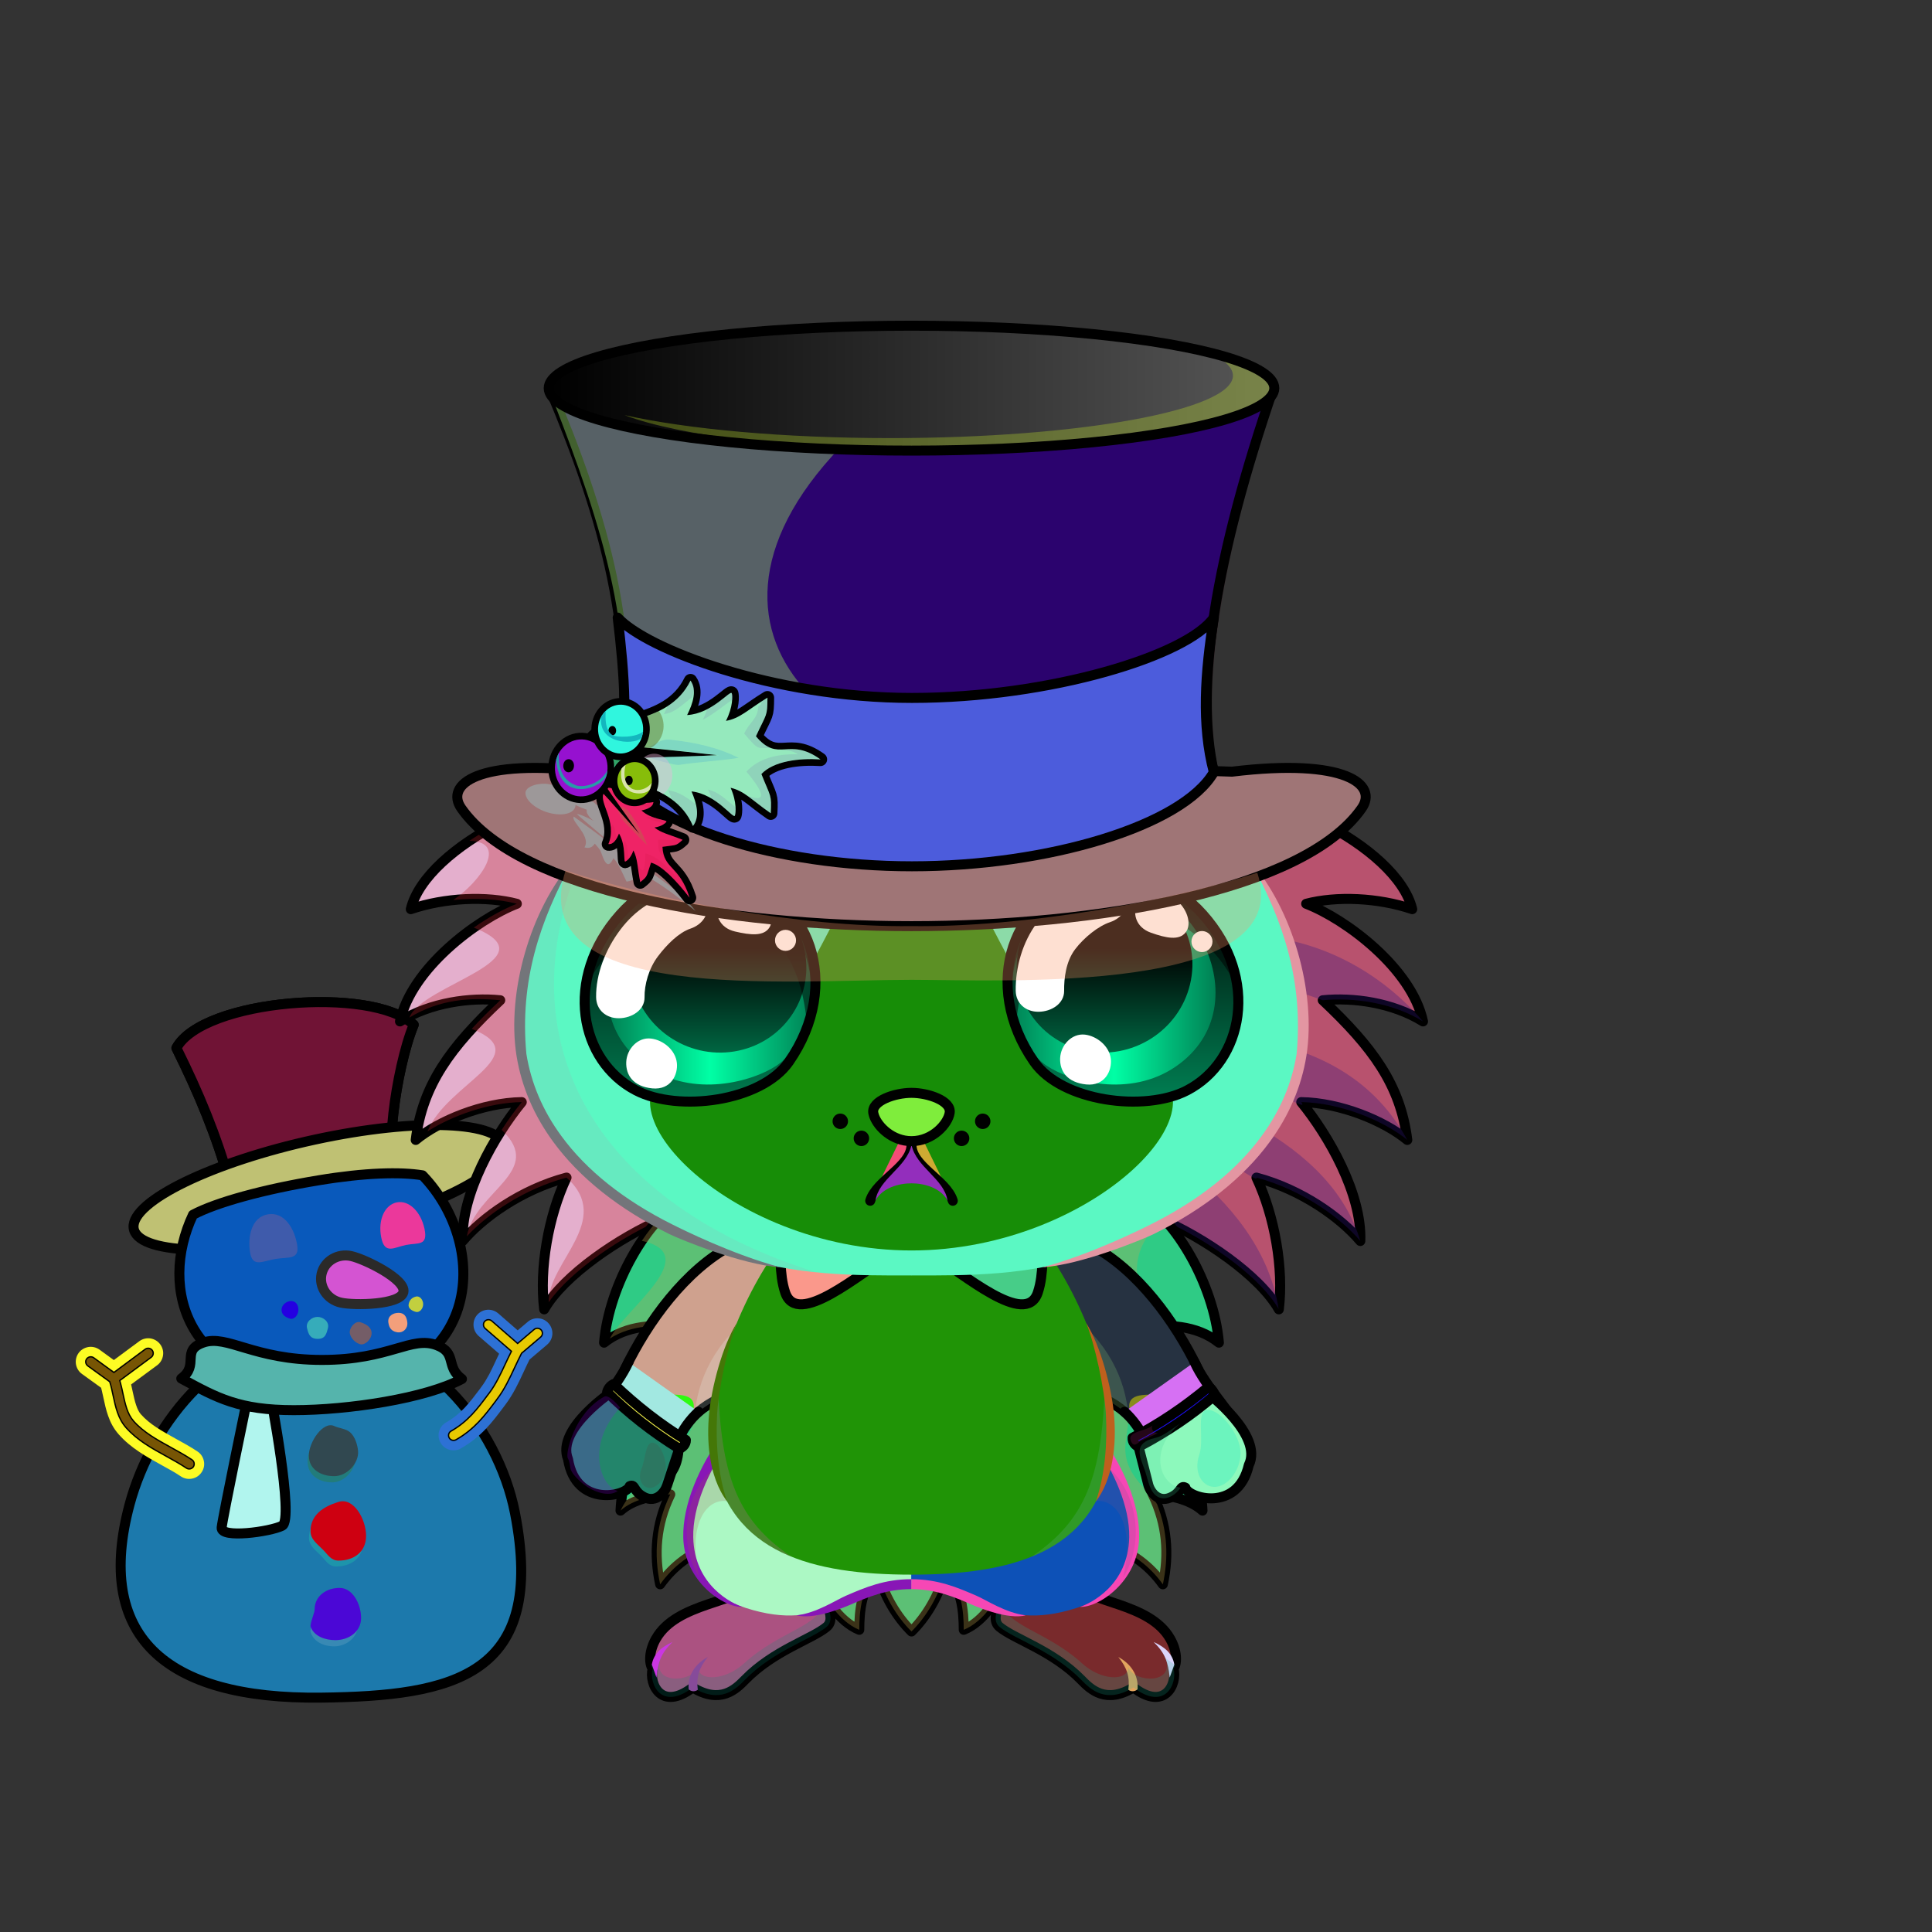<svg xmlns="http://www.w3.org/2000/svg" xmlns:xlink="http://www.w3.org/1999/xlink" style="shape-rendering:geometricPrecision; text-rendering:geometricPrecision; image-rendering:optimizeQuality; fill-rule:evenodd; clip-rule:evenodd" version="1.1" viewBox="0 0 29000 29000" xml:space="preserve"><rect x="0" y="0" width="29000" height="29000" fill="#333333" stroke="none"/><defs><style type="text/css">.NecklaceButterflyGreenfil70 {fill:url(#NecklaceButterflyGreenid31)}
.NecklaceButterflyGreenfil33 {fill:white;fill-opacity:0.302}
.NecklaceButterflyGreenfil55 {fill:black;fill-opacity:0.502}
.NecklaceButterflyGreenfil72 {fill:url(#NecklaceButterflyGreenid77)}
.NecklaceButterflyGreenfil73 {fill:url(#NecklaceButterflyGreenid248)}
.NecklaceButterflyGreenfil69 {fill:url(#NecklaceButterflyGreenid95)}
.NecklaceButterflyGreenstr1 {stroke:black;stroke-width:150;stroke-linecap:round;stroke-linejoin:round}
.NecklaceButterflyGreenfil11 {fill:none}
.NecklaceButterflyGreenfil71 {fill:url(#NecklaceButterflyGreenid2)}
.AccessorySnowmanfil86 {fill:url(#AccessorySnowmanid93)}
.AccessorySnowmanfil87 {fill:#000066;fill-opacity:0.302}
.AccessorySnowmanfil91 {fill:url(#AccessorySnowmanid91)}
.AccessorySnowmanfil92 {fill:#000066;fill-opacity:0.4}
.AccessorySnowmanfil93 {fill:url(#AccessorySnowmanid71)}
.AccessorySnowmanfil94 {fill:url(#AccessorySnowmanid46)}
.AccessorySnowmanfil95 {fill:url(#AccessorySnowmanid63)}
.AccessorySnowmanfil96 {fill:url(#AccessorySnowmanid62)}
.AccessorySnowmanfil97 {fill:url(#AccessorySnowmanid44)}
.AccessorySnowmanfil98 {fill:url(#AccessorySnowmanid64)}
.AccessorySnowmanfil99 {fill:url(#AccessorySnowmanid37)}
.AccessorySnowmanfil100 {fill:url(#AccessorySnowmanid49)}
.AccessorySnowmanfil101 {fill:url(#AccessorySnowmanid48)}
.AccessorySnowmanfil102 {fill:url(#AccessorySnowmanid59)}
.AccessorySnowmanfil106 {fill:url(#AccessorySnowmanid96);fill-rule:nonzero}
.AccessorySnowmanfil15 {fill:black}
.AccessorySnowmanfil108 {fill:url(#AccessorySnowmanid97);fill-rule:nonzero}
.AccessorySnowmanfil2 {fill:none}
.AccessorySnowmanstr0 {stroke:black;stroke-width:150;stroke-linecap:round;stroke-linejoin:round}
.AccessorySnowmanfil88 {fill:url(#AccessorySnowmanid52)}
.AccessorySnowmanstr15 {stroke:black;stroke-width:150;stroke-linejoin:round}
.AccessorySnowmanfil89 {fill:url(#AccessorySnowmanid61)}
.AccessorySnowmanfil90 {fill:url(#AccessorySnowmanid55)}
.AccessorySnowmanfil103 {fill:url(#AccessorySnowmanid67)}
.AccessorySnowmanstr16 {stroke:#2B2A29;stroke-width:150;stroke-linecap:round;stroke-linejoin:round}
.AccessorySnowmanfil104 {fill:url(#AccessorySnowmanid40)}
.AccessorySnowmanfil105 {fill:url(#AccessorySnowmanid45)}
.AccessorySnowmanfil107 {fill:none;fill-rule:nonzero}
.AccessorySnowmanstr17 {stroke:black;stroke-width:20}
.HairBack-Hedgehog0fil2 {fill:black;fill-opacity:0.302}
.HairBack-Hedgehog0fil0 {fill:url(#HairBack-Hedgehog0id162)}
.HairBack-Hedgehog0str0 {stroke:black;stroke-width:150;stroke-linecap:round;stroke-linejoin:round}
.HairBack-Hedgehog0fil1 {fill:url(#HairBack-Hedgehog0id161)}
.Tail-Hedgehog0fil2 {fill:black;fill-opacity:0.302}
.Tail-Hedgehog0fil29 {fill:url(#Tail-Hedgehog0id156)}
.Tail-Hedgehog0str0 {stroke:black;stroke-width:150;stroke-linecap:round;stroke-linejoin:round}
.RightFoot-Hedgehog0fil43 {fill:black}
.RightFoot-Hedgehog0fil11 {fill:black;fill-opacity:0.2}
.RightFoot-Hedgehog0fil42 {fill:#f7dcd0}
.RightFoot-Hedgehog0str0 {stroke:black;stroke-width:150;stroke-linecap:round;stroke-linejoin:round}
.RightLeg-Hedgehog0fil48 {fill:url(#RightLeg-Hedgehog0id47)}
.RightLeg-Hedgehog0fil10 {fill:black;fill-rule:nonzero}
.RightLeg-Hedgehog0fil11 {fill:black;fill-opacity:0.2}
.LeftFoot-Hedgehog0fil11 {fill:black;fill-opacity:0.2}
.LeftFoot-Hedgehog0fil43 {fill:black}
.LeftFoot-Hedgehog0fil42 {fill:#f7dcd0}
.LeftFoot-Hedgehog0str0 {stroke:black;stroke-width:150;stroke-linecap:round;stroke-linejoin:round}
.LeftLeg-Hedgehog0fil53 {fill:url(#LeftLeg-Hedgehog0id5)}
.LeftLeg-Hedgehog0fil10 {fill:black;fill-rule:nonzero}
.LeftLeg-Hedgehog0fil11 {fill:black;fill-opacity:0.2}
.RightHand-Hedgehog0fil11 {fill:black;fill-opacity:0.2}
.RightHand-Hedgehog0fil56 {fill:url(#RightHand-Hedgehog0id68)}
.RightHand-Hedgehog0str0 {stroke:black;stroke-width:150;stroke-linecap:round;stroke-linejoin:round}
.RightPaw-Hedgehog0fil61 {fill:#ddae99}
.RightPaw-Hedgehog0fil43 {fill:black}
.RightPaw-Hedgehog0fil11 {fill:black;fill-opacity:0.2}
.RightPaw-Hedgehog0fil4 {fill:none}
.RightPaw-Hedgehog0str0 {stroke:black;stroke-width:150;stroke-linecap:round;stroke-linejoin:round}
.LeftHand-Hedgehog0fil11 {fill:black;fill-opacity:0.2}
.LeftHand-Hedgehog0fil64 {fill:url(#LeftHand-Hedgehog0id78)}
.LeftHand-Hedgehog0str0 {stroke:black;stroke-width:150;stroke-linecap:round;stroke-linejoin:round}
.Body-Hedgehog0fil67 {fill:url(#Body-Hedgehog0id9)}
.Body-Hedgehog0fil11 {fill:black;fill-opacity:0.2}
.Body-Hedgehog0fil10 {fill:black;fill-rule:nonzero}
.LeftPaw-Hedgehog0fil72 {fill:#ddae99}
.LeftPaw-Hedgehog0fil11 {fill:black;fill-opacity:0.2}
.LeftPaw-Hedgehog0fil43 {fill:black}
.LeftPaw-Hedgehog0fil4 {fill:none}
.LeftPaw-Hedgehog0str0 {stroke:black;stroke-width:150;stroke-linecap:round;stroke-linejoin:round}
.Head-Hedgehog5fil111 {fill:url(#Head-Hedgehog5id4)}
.Head-Hedgehog5fil11 {fill:black;fill-opacity:0.2}
.Head-Hedgehog5fil10 {fill:black;fill-rule:nonzero}
.Head-Hedgehog5fil116 {fill:url(#Head-Hedgehog5id39)}
.Mouth-Hedgehog6fil43 {fill:black}
.Mouth-Hedgehog6fil4 {fill:none}
.Mouth-Hedgehog6str0 {stroke:black;stroke-width:150;stroke-linecap:round;stroke-linejoin:round}
.Eyes-Hedgehog8fil157 {fill:url(#Eyes-Hedgehog8id93)}
.Eyes-Hedgehog8fil124 {fill:#6b6b6b}
.Eyes-Hedgehog8fil11 {fill:black;fill-opacity:0.2}
.Eyes-Hedgehog8fil166 {fill:url(#Eyes-Hedgehog8id128)}
.Eyes-Hedgehog8fil167 {fill:url(#Eyes-Hedgehog8id114)}
.Eyes-Hedgehog8fil128 {fill:black;fill-opacity:0.502}
.Eyes-Hedgehog8fil121 {fill:white}
.Eyes-Hedgehog8fil168 {fill:white;fill-rule:nonzero}
.Eyes-Hedgehog8fil169 {fill:url(#Eyes-Hedgehog8id88)}
.Eyes-Hedgehog8fil170 {fill:url(#Eyes-Hedgehog8id137)}
.Eyes-Hedgehog8fil171 {fill:url(#Eyes-Hedgehog8id113)}
.Eyes-Hedgehog8fil4 {fill:none}
.Eyes-Hedgehog8str1 {stroke:black;stroke-width:150}
.Moustache-Hedgehog1fil43 {fill:black}
.Nose-Hedgehog0fil186 {fill:url(#Nose-Hedgehog0id133)}
.Nose-Hedgehog0str0 {stroke:black;stroke-width:150;stroke-linecap:round;stroke-linejoin:round}
.BraceleteMittens-Smallfil196 {fill:url(#BraceleteMittens-Smallid32)}
.BraceleteMittens-Smallfil197 {fill:#D3E0F0}
.BraceleteMittens-Smallfil199 {fill:black;fill-opacity:0.2}
.BraceleteMittens-Smallfil200 {fill:black;fill-opacity:0.322}
.BraceleteMittens-Smallfil201 {fill:#F8DFDD;fill-opacity:0.251}
.BraceleteMittens-Smallfil202 {fill:url(#BraceleteMittens-Smallid97)}
.BraceleteMittens-Smallfil204 {fill:#F8DFDD;fill-opacity:0.102}
.BraceleteMittens-Smallfil80 {fill:none}
.BraceleteMittens-Smallstr0 {stroke:black;stroke-width:150;stroke-linecap:round;stroke-linejoin:round;stroke-miterlimit:22.926}
.BraceleteMittens-Smallfil198 {fill:url(#BraceleteMittens-Smallid77)}
.BraceleteMittens-Smallfil203 {fill:url(#BraceleteMittens-Smallid73)}
.HatSnowman-Smallfil218 {fill:url(#HatSnowman-Smallid157)}
.HatSnowman-Smallfil219 {fill:white;fill-opacity:0.302}
.HatSnowman-Smallfil220 {fill:url(#HatSnowman-Smallid159)}
.HatSnowman-Smallfil38 {fill:white;fill-opacity:0.2}
.HatSnowman-Smallfil221 {fill:url(#HatSnowman-Smallid145)}
.HatSnowman-Smallfil222 {fill:url(#HatSnowman-Smallid160)}
.HatSnowman-Smallfil223 {fill:url(#HatSnowman-Smallid49)}
.HatSnowman-Smallfil224 {fill:black;fill-opacity:0.502}
.HatSnowman-Smallfil146 {fill:black;fill-opacity:0.302}
.HatSnowman-Smallfil225 {fill:black;fill-opacity:0.6}
.HatSnowman-Smallfil226 {fill:url(#HatSnowman-Smallid130)}
.HatSnowman-Smallfil227 {fill:#B0CB1F;fill-opacity:0.2}
.HatSnowman-Smallfil228 {fill:#B0CB1F;fill-opacity:0.302}
.HatSnowman-Smallfil229 {fill:url(#HatSnowman-Smallid74)}
.HatSnowman-Smallfil231 {fill:black;fill-opacity:0.4}
.HatSnowman-Smallfil232 {fill:url(#HatSnowman-Smallid176)}
.HatSnowman-Smallfil233 {fill:url(#HatSnowman-Smallid173)}
.HatSnowman-Smallfil234 {fill:url(#HatSnowman-Smallid174)}
.HatSnowman-Smallfil236 {fill:#4A0404}
.HatSnowman-Smallfil237 {fill:#450808}
.HatSnowman-Smallfil80 {fill:none}
.HatSnowman-Smallstr0 {stroke:black;stroke-width:150;stroke-linecap:round;stroke-linejoin:round;stroke-miterlimit:22.926}
.HatSnowman-Smallstr3 {stroke:black;stroke-width:200;stroke-linecap:round;stroke-linejoin:round;stroke-miterlimit:22.926}
.HatSnowman-Smallfil230 {fill:none}
.HatSnowman-Smallstr8 {stroke:black;stroke-width:200;stroke-linecap:round;stroke-linejoin:round;stroke-miterlimit:22.926;stroke-opacity:0.4}
.HatSnowman-Smallstr9 {stroke:black;stroke-width:20;stroke-linecap:round;stroke-linejoin:round;stroke-miterlimit:22.926;stroke-opacity:0.4}
.HatSnowman-Smallstr10 {stroke:black;stroke-width:200;stroke-linecap:round;stroke-linejoin:round;stroke-miterlimit:22.926}
.HatSnowman-Smallfil235 {fill:black}
.HatSnowman-Smallstr11 {stroke:black;stroke-width:20;stroke-linecap:round;stroke-linejoin:round;stroke-miterlimit:22.926}
</style><linearGradient gradientUnits="userSpaceOnUse" id="NecklaceButterflyGreenid31" x1="12811.4" x2="12143.9" y1="19517.3" y2="17944.9">
   <stop offset="0" style="stop-opacity:1; stop-color:#003807"/>
   <stop offset="0.6" style="stop-opacity:1; stop-color:#00750B"/>
   <stop offset="1" style="stop-opacity:1; stop-color:#00B30F"/>
  </linearGradient><linearGradient gradientUnits="userSpaceOnUse" id="NecklaceButterflyGreenid77" x1="14552.4" x2="15219.9" xlink:href="#NecklaceButterflyGreenid31" y1="19517.3" y2="17944.9">
  </linearGradient><linearGradient gradientUnits="userSpaceOnUse" id="NecklaceButterflyGreenid248" x1="13681.9" x2="13681.9" y1="18978.3" y2="18091.1">
   <stop offset="0" style="stop-opacity:1; stop-color:#003807"/>
   <stop offset="1" style="stop-opacity:1; stop-color:#00B30F"/>
  </linearGradient><linearGradient gradientUnits="userSpaceOnUse" id="NecklaceButterflyGreenid95" x1="12231.1" x2="12231.1" xlink:href="#NecklaceButterflyGreenid2" y1="18513" y2="17222">
  </linearGradient><radialGradient cx="4817.32" cy="22745.9" fx="4817.32" fy="22745.9" gradientTransform="matrix(1 -0 -0 0.91 0 2040)" gradientUnits="userSpaceOnUse" id="AccessorySnowmanid93" r="3006.14">
   <stop offset="0" style="stop-opacity:1; stop-color:#F2FAFF"/>
   <stop offset="0.761" style="stop-opacity:1; stop-color:#F5FBFF"/>
   <stop offset="1" style="stop-opacity:1; stop-color:#B7CCD9"/>
  </radialGradient><radialGradient cx="4823.61" cy="19214.3" fx="4823.61" fy="19214.3" gradientTransform="matrix(1 -0 -0 0.752 0 4762)" gradientUnits="userSpaceOnUse" id="AccessorySnowmanid91" r="2131.35">
   <stop offset="0" style="stop-opacity:1; stop-color:#F2FAFF"/>
   <stop offset="0.69" style="stop-opacity:1; stop-color:#F5FBFF"/>
   <stop offset="1" style="stop-opacity:1; stop-color:#B7CCD9"/>
  </radialGradient><linearGradient gradientUnits="userSpaceOnUse" id="AccessorySnowmanid71" x1="4104.37" x2="4104.37" xlink:href="#AccessorySnowmanid37" y1="18947.1" y2="18223.2">
  </linearGradient><linearGradient gradientUnits="userSpaceOnUse" id="AccessorySnowmanid46" x1="6046.26" x2="6046.26" xlink:href="#AccessorySnowmanid37" y1="18742.3" y2="18043.8">
  </linearGradient><linearGradient gradientUnits="userSpaceOnUse" id="AccessorySnowmanid63" x1="5005.65" x2="5005.65" xlink:href="#AccessorySnowmanid37" y1="22158.1" y2="21393.2">
  </linearGradient><linearGradient gradientUnits="userSpaceOnUse" id="AccessorySnowmanid62" x1="5040.52" x2="5040.52" xlink:href="#AccessorySnowmanid37" y1="24619" y2="23834.6">
  </linearGradient><linearGradient gradientUnits="userSpaceOnUse" id="AccessorySnowmanid44" x1="5078.16" x2="5078.16" xlink:href="#AccessorySnowmanid37" y1="23425.2" y2="22534">
  </linearGradient><linearGradient gradientUnits="userSpaceOnUse" id="AccessorySnowmanid64" x1="4352.39" x2="4352.39" xlink:href="#AccessorySnowmanid37" y1="19796" y2="19528.8">
  </linearGradient><linearGradient gradientUnits="userSpaceOnUse" id="AccessorySnowmanid49" x1="5971.18" x2="5971.18" xlink:href="#AccessorySnowmanid37" y1="19999.7" y2="19706.1">
  </linearGradient><linearGradient gradientUnits="userSpaceOnUse" id="AccessorySnowmanid48" x1="5414.22" x2="5414.22" xlink:href="#AccessorySnowmanid37" y1="20179.8" y2="19843.7">
  </linearGradient><linearGradient gradientUnits="userSpaceOnUse" id="AccessorySnowmanid59" x1="6242.26" x2="6242.26" xlink:href="#AccessorySnowmanid37" y1="19693.7" y2="19460">
  </linearGradient><linearGradient gradientUnits="userSpaceOnUse" id="AccessorySnowmanid96" x1="2367.55" x2="1834.55" y1="21989.3" y2="20297.6">
   <stop offset="0" style="stop-opacity:1; stop-color:#6B4119"/>
   <stop offset="1" style="stop-opacity:1; stop-color:#DC9748"/>
  </linearGradient><linearGradient gradientUnits="userSpaceOnUse" id="AccessorySnowmanid97" x1="7695.81" x2="7178.67" xlink:href="#AccessorySnowmanid96" y1="21535.7" y2="19894.3">
  </linearGradient><linearGradient gradientUnits="userSpaceOnUse" id="AccessorySnowmanid52" x1="2762.31" x2="6095.5" y1="16768.8" y2="16050.9">
   <stop offset="0" style="stop-opacity:1; stop-color:#48535E"/>
   <stop offset="0.278" style="stop-opacity:1; stop-color:#25272B"/>
   <stop offset="0.49" style="stop-opacity:1; stop-color:#3C4047"/>
   <stop offset="0.659" style="stop-opacity:1; stop-color:#5B6875"/>
   <stop offset="0.851" style="stop-opacity:1; stop-color:#32393D"/>
   <stop offset="1" style="stop-opacity:1; stop-color:#232629"/>
  </linearGradient><linearGradient gradientUnits="userSpaceOnUse" id="AccessorySnowmanid61" x1="3269.88" x2="5990.56" xlink:href="#AccessorySnowmanid40" y1="17233.9" y2="17233.9">
  </linearGradient><linearGradient gradientUnits="userSpaceOnUse" id="AccessorySnowmanid55" x1="2725.13" x2="6848.89" y1="16982.8" y2="18664.8">
   <stop offset="0" style="stop-opacity:1; stop-color:#171A1C"/>
   <stop offset="0.431" style="stop-opacity:1; stop-color:#222529"/>
   <stop offset="0.749" style="stop-opacity:1; stop-color:#5B6875"/>
   <stop offset="1" style="stop-opacity:1; stop-color:#454C52"/>
  </linearGradient><linearGradient gradientUnits="userSpaceOnUse" id="AccessorySnowmanid67" x1="5093.64" x2="5782.81" y1="19554.6" y2="18865.5">
   <stop offset="0" style="stop-opacity:1; stop-color:#FF9933"/>
   <stop offset="0.49" style="stop-opacity:1; stop-color:#D96236"/>
   <stop offset="1" style="stop-opacity:1; stop-color:#FDAB74"/>
  </linearGradient><linearGradient gradientUnits="userSpaceOnUse" id="AccessorySnowmanid45" x1="2721.06" x2="6933.93" xlink:href="#AccessorySnowmanid40" y1="20647" y2="20647">
  </linearGradient><linearGradient gradientUnits="userSpaceOnUse" id="HairBack-Hedgehog0id162" x1="8824.32" x2="8824.32" xlink:href="#HairBack-Hedgehog0id6" y1="20216.8" y2="11906.6">
  </linearGradient><linearGradient gradientUnits="userSpaceOnUse" id="HairBack-Hedgehog0id161" x1="18539.6" x2="18539.6" xlink:href="#HairBack-Hedgehog0id6" y1="20216.8" y2="11906.6">
  </linearGradient><linearGradient gradientUnits="userSpaceOnUse" id="Tail-Hedgehog0id156" x1="13681.9" x2="13681.9" xlink:href="#Tail-Hedgehog0id6" y1="18011.3" y2="24488.9">
  </linearGradient><linearGradient gradientUnits="objectBoundingBox" id="RightLeg-Hedgehog0id47" x1="50%" x2="50%" xlink:href="#RightLeg-Hedgehog0id5" y1="100%" y2="0%">
  </linearGradient><linearGradient gradientUnits="objectBoundingBox" id="LeftLeg-Hedgehog0id5" x1="50%" x2="50%" y1="100%" y2="0%">
   <stop offset="0" style="stop-opacity:1; stop-color:#f7dcd0"/>
   <stop offset="0.212" style="stop-opacity:1; stop-color:#f7dcd0"/>
   <stop offset="1" style="stop-opacity:1; stop-color:#ddae99"/>
  </linearGradient><linearGradient gradientUnits="objectBoundingBox" id="RightHand-Hedgehog0id68" x1="30.208%" x2="69.792%" y1="5.019%" y2="94.98%">
   <stop offset="0" style="stop-opacity:1; stop-color:#b88a76"/>
   <stop offset="0.141" style="stop-opacity:1; stop-color:#b88a76"/>
   <stop offset="0.71" style="stop-opacity:1; stop-color:#ddae99"/>
   <stop offset="1" style="stop-opacity:1; stop-color:#ddae99"/>
  </linearGradient><linearGradient gradientUnits="objectBoundingBox" id="LeftHand-Hedgehog0id78" x1="69.792%" x2="30.208%" xlink:href="#LeftHand-Hedgehog0id68" y1="5.019%" y2="94.98%">
  </linearGradient><linearGradient gradientUnits="objectBoundingBox" id="Body-Hedgehog0id9" x1="50%" x2="50%" y1="0%" y2="100%">
   <stop offset="0" style="stop-opacity:1; stop-color:#b88a76"/>
   <stop offset="0.102" style="stop-opacity:1; stop-color:#b88a76"/>
   <stop offset="0.349" style="stop-opacity:1; stop-color:#ddae99"/>
   <stop offset="1" style="stop-opacity:1; stop-color:#f7dcd0"/>
  </linearGradient><linearGradient gradientUnits="objectBoundingBox" id="Head-Hedgehog5id4" x1="50%" x2="50%" y1="100%" y2="0%">
   <stop offset="0" style="stop-opacity:1; stop-color:#b88a76"/>
   <stop offset="0.251" style="stop-opacity:1; stop-color:#ddae99"/>
   <stop offset="0.761" style="stop-opacity:1; stop-color:#f7dcd0"/>
   <stop offset="1" style="stop-opacity:1; stop-color:#f7dcd0"/>
  </linearGradient><linearGradient gradientUnits="userSpaceOnUse" id="Head-Hedgehog5id39" x1="13681.9" x2="13681.9" y1="13066.6" y2="18770.3">
   <stop offset="0" style="stop-opacity:1; stop-color:#fceeee"/>
   <stop offset="0.659" style="stop-opacity:1; stop-color:#fceeee"/>
   <stop offset="1" style="stop-opacity:1; stop-color:#f0d5d5"/>
  </linearGradient><linearGradient gradientUnits="objectBoundingBox" id="Eyes-Hedgehog8id93" x1="50%" x2="50%" xlink:href="#Eyes-Hedgehog8id0" y1="100%" y2="0%">
  </linearGradient><linearGradient gradientUnits="userSpaceOnUse" id="Eyes-Hedgehog8id128" x1="9118.39" x2="12187.8" xlink:href="#Eyes-Hedgehog8id43" y1="14744.2" y2="14744.2">
  </linearGradient><linearGradient gradientUnits="userSpaceOnUse" id="Eyes-Hedgehog8id114" x1="10784.2" x2="10784.2" xlink:href="#Eyes-Hedgehog8id75" y1="13196.6" y2="15800.4">
  </linearGradient><linearGradient gradientUnits="userSpaceOnUse" id="Eyes-Hedgehog8id88" x1="16856" x2="16856" xlink:href="#Eyes-Hedgehog8id0" y1="16535.6" y2="13114.8">
  </linearGradient><linearGradient gradientUnits="userSpaceOnUse" id="Eyes-Hedgehog8id137" x1="15176.1" x2="18245.5" xlink:href="#Eyes-Hedgehog8id43" y1="14744.2" y2="14744.2">
  </linearGradient><linearGradient gradientUnits="userSpaceOnUse" id="Eyes-Hedgehog8id113" x1="16579.6" x2="16579.6" xlink:href="#Eyes-Hedgehog8id75" y1="13196.6" y2="15800.4">
  </linearGradient><linearGradient gradientUnits="userSpaceOnUse" id="Nose-Hedgehog0id133" x1="13681.9" x2="13681.9" y1="16404" y2="17128.6">
   <stop offset="0" style="stop-opacity:1; stop-color:#FFCCCC"/>
   <stop offset="1" style="stop-opacity:1; stop-color:#B37173"/>
  </linearGradient><linearGradient gradientUnits="userSpaceOnUse" id="BraceleteMittens-Smallid32" x1="17067.24" x2="18781.91" xlink:href="#BraceleteMittens-Smallid0" y1="21704.89" y2="21704.89">
  </linearGradient><linearGradient gradientUnits="userSpaceOnUse" id="BraceleteMittens-Smallid97" x1="8509.62" x2="10220.11" xlink:href="#BraceleteMittens-Smallid0" y1="21614.91" y2="21734.62">
  </linearGradient><linearGradient gradientUnits="userSpaceOnUse" id="BraceleteMittens-Smallid77" x1="18216.55" x2="17026.9" xlink:href="#BraceleteMittens-Smallid0" y1="20897.04" y2="21669.35">
  </linearGradient><linearGradient gradientUnits="userSpaceOnUse" id="BraceleteMittens-Smallid73" x1="9129.99" x2="10262.83" xlink:href="#BraceleteMittens-Smallid0" y1="20848.5" y2="21701.98">
  </linearGradient><linearGradient gradientUnits="userSpaceOnUse" id="HatSnowman-Smallid157" x1="6864" x2="20500" xlink:href="#HatSnowman-Smallid154" y1="12714.21" y2="12714.21">
  </linearGradient><linearGradient gradientUnits="userSpaceOnUse" id="HatSnowman-Smallid159" x1="8248.8" x2="19115.09" xlink:href="#HatSnowman-Smallid155" y1="9296.57" y2="9296.57">
  </linearGradient><linearGradient gradientUnits="userSpaceOnUse" id="HatSnowman-Smallid145" x1="8713.08" x2="9785.78" xlink:href="#HatSnowman-Smallid104" y1="8542.24" y2="8369.02">
  </linearGradient><linearGradient gradientUnits="userSpaceOnUse" id="HatSnowman-Smallid160" x1="8236.21" x2="19126.89" y1="5826.39" y2="5826.39">
   <stop offset="0" style="stop-opacity:1; stop-color:black"/>
   <stop offset="1" style="stop-opacity:1; stop-color:#575757"/>
  </linearGradient><linearGradient gradientUnits="userSpaceOnUse" id="HatSnowman-Smallid49" x1="9271.76" x2="18220.34" xlink:href="#HatSnowman-Smallid16" y1="11136.69" y2="11136.69">
  </linearGradient><linearGradient gradientUnits="userSpaceOnUse" id="HatSnowman-Smallid130" x1="9038.91" x2="10427.46" xlink:href="#HatSnowman-Smallid74" y1="12621.81" y2="12315.6">
  </linearGradient><radialGradient cx="8748.3" cy="11406.85" fx="8748.3" fy="11406.85" gradientTransform="matrix(-1.225 -0.819 0.762 -1.331 10776 33750)" gradientUnits="userSpaceOnUse" id="HatSnowman-Smallid176" r="273.7" xlink:href="#HatSnowman-Smallid169">
  </radialGradient><radialGradient cx="9624.56" cy="11607.68" fx="9624.56" fy="11607.68" gradientTransform="matrix(0.04 -1.428 1.318 0.037 -6061 24925)" gradientUnits="userSpaceOnUse" id="HatSnowman-Smallid173" r="196.71" xlink:href="#HatSnowman-Smallid169">
  </radialGradient><radialGradient cx="9403.38" cy="10738.84" fx="9403.38" fy="10738.84" gradientTransform="matrix(0.045 -1.612 1.488 0.042 -7002 25454)" gradientUnits="userSpaceOnUse" id="HatSnowman-Smallid174" r="227.27" xlink:href="#HatSnowman-Smallid169">
  </radialGradient><linearGradient gradientUnits="userSpaceOnUse" id="NecklaceButterflyGreenid2" x1="15132.8" x2="15132.8" y1="18513" y2="17222">
   <stop offset="0" style="stop-opacity:1; stop-color:#004509"/>
   <stop offset="1" style="stop-opacity:1; stop-color:#00BF23"/>
  </linearGradient><linearGradient gradientUnits="userSpaceOnUse" id="AccessorySnowmanid37" x1="4765.89" x2="4765.89" y1="20097.2" y2="19766.5">
   <stop offset="0" style="stop-opacity:1; stop-color:#243147"/>
   <stop offset="1" style="stop-opacity:1; stop-color:#1C293B"/>
  </linearGradient><linearGradient gradientUnits="userSpaceOnUse" id="AccessorySnowmanid40" x1="3427.8" x2="4186.45" y1="21161.1" y2="22756.9">
   <stop offset="0" style="stop-opacity:1; stop-color:#9F112D"/>
   <stop offset="0.31" style="stop-opacity:1; stop-color:#760816"/>
   <stop offset="1" style="stop-opacity:1; stop-color:#E3354F"/>
  </linearGradient><linearGradient gradientUnits="userSpaceOnUse" id="HairBack-Hedgehog0id6" x1="13681.9" x2="13681.9" y1="6728.09" y2="11806.7">
   <stop offset="0" style="stop-opacity:1; stop-color:#4f3b28"/>
   <stop offset="1" style="stop-opacity:1; stop-color:#68533e"/>
  </linearGradient><linearGradient gradientUnits="userSpaceOnUse" id="Tail-Hedgehog0id6" x1="13681.9" x2="13681.9" y1="6728.09" y2="11806.7">
   <stop offset="0" style="stop-opacity:1; stop-color:#4f3b28"/>
   <stop offset="1" style="stop-opacity:1; stop-color:#68533e"/>
  </linearGradient><linearGradient gradientUnits="objectBoundingBox" id="RightLeg-Hedgehog0id5" x1="50%" x2="50%" y1="100%" y2="0%">
   <stop offset="0" style="stop-opacity:1; stop-color:#f7dcd0"/>
   <stop offset="0.212" style="stop-opacity:1; stop-color:#f7dcd0"/>
   <stop offset="1" style="stop-opacity:1; stop-color:#ddae99"/>
  </linearGradient><linearGradient gradientUnits="objectBoundingBox" id="LeftHand-Hedgehog0id68" x1="30.208%" x2="69.792%" y1="5.019%" y2="94.98%">
   <stop offset="0" style="stop-opacity:1; stop-color:#b88a76"/>
   <stop offset="0.141" style="stop-opacity:1; stop-color:#b88a76"/>
   <stop offset="0.71" style="stop-opacity:1; stop-color:#ddae99"/>
   <stop offset="1" style="stop-opacity:1; stop-color:#ddae99"/>
  </linearGradient><linearGradient gradientUnits="userSpaceOnUse" id="Eyes-Hedgehog8id0" x1="10654.3" x2="10654.3" y1="16581.4" y2="13705.6">
   <stop offset="0" style="stop-opacity:1; stop-color:#008053"/>
   <stop offset="1" style="stop-opacity:1; stop-color:black"/>
  </linearGradient><linearGradient gradientUnits="userSpaceOnUse" id="Eyes-Hedgehog8id43" x1="9336.13" x2="12327.3" y1="15064.6" y2="15064.6">
   <stop offset="0" style="stop-opacity:1; stop-color:#008053"/>
   <stop offset="0.502" style="stop-opacity:1; stop-color:#00ffa5"/>
   <stop offset="1" style="stop-opacity:1; stop-color:#008053"/>
  </linearGradient><linearGradient gradientUnits="userSpaceOnUse" id="Eyes-Hedgehog8id75" x1="16987" x2="16987" y1="13705.8" y2="15976.6">
   <stop offset="0" style="stop-opacity:1; stop-color:black"/>
   <stop offset="0.4" style="stop-opacity:1; stop-color:black"/>
   <stop offset="1" style="stop-opacity:1; stop-color:#006642"/>
  </linearGradient><linearGradient gradientUnits="userSpaceOnUse" id="BraceleteMittens-Smallid0" x1="14210.32" x2="16587.29" y1="19112.42" y2="19112.42">
   <stop offset="0" style="stop-opacity:1; stop-color:#63231B"/>
   <stop offset="1" style="stop-opacity:1; stop-color:#D22424"/>
  </linearGradient><linearGradient gradientUnits="userSpaceOnUse" id="HatSnowman-Smallid154" x1="6443.87" x2="20920.13" y1="11093.1" y2="11093.1">
   <stop offset="0" style="stop-opacity:1; stop-color:black"/>
   <stop offset="0.678" style="stop-opacity:1; stop-color:#575757"/>
   <stop offset="1" style="stop-opacity:1; stop-color:black"/>
  </linearGradient><linearGradient gradientUnits="userSpaceOnUse" id="HatSnowman-Smallid155" x1="7914" x2="19449.88" y1="7464.85" y2="7464.85">
   <stop offset="0" style="stop-opacity:1; stop-color:#616161"/>
   <stop offset="0.231" style="stop-opacity:1; stop-color:black"/>
   <stop offset="0.478" style="stop-opacity:1; stop-color:black"/>
   <stop offset="0.671" style="stop-opacity:1; stop-color:#5C5C5C"/>
   <stop offset="0.82" style="stop-opacity:1; stop-color:#212121"/>
   <stop offset="1" style="stop-opacity:1; stop-color:#424242"/>
  </linearGradient><linearGradient gradientUnits="userSpaceOnUse" id="HatSnowman-Smallid104" x1="8027.63" x2="9253.71" y1="5786.09" y2="5588.11">
   <stop offset="0" style="stop-opacity:1; stop-color:#8C8C8C"/>
   <stop offset="0.62" style="stop-opacity:1; stop-color:#272727"/>
   <stop offset="1" style="stop-opacity:1; stop-color:#272727"/>
  </linearGradient><linearGradient gradientUnits="userSpaceOnUse" id="HatSnowman-Smallid16" x1="9000" x2="18500" y1="9418.36" y2="9418.36">
   <stop offset="0" style="stop-opacity:1; stop-color:#240000"/>
   <stop offset="0.294" style="stop-opacity:1; stop-color:#530802"/>
   <stop offset="0.588" style="stop-opacity:1; stop-color:#8C0E00"/>
   <stop offset="0.702" style="stop-opacity:1; stop-color:#BA2312"/>
   <stop offset="0.761" style="stop-opacity:1; stop-color:#AD150A"/>
   <stop offset="0.812" style="stop-opacity:1; stop-color:#BA2312"/>
   <stop offset="1" style="stop-opacity:1; stop-color:#821104"/>
  </linearGradient><linearGradient gradientUnits="userSpaceOnUse" id="HatSnowman-Smallid74" x1="9826.79" x2="11342.4" y1="12392.6" y2="10233.15">
   <stop offset="0" style="stop-opacity:1; stop-color:#051405"/>
   <stop offset="0.212" style="stop-opacity:1; stop-color:#081706"/>
   <stop offset="0.471" style="stop-opacity:1; stop-color:#18840E"/>
   <stop offset="0.78" style="stop-opacity:1; stop-color:#8FC23C"/>
   <stop offset="1" style="stop-opacity:1; stop-color:#057A07"/>
  </linearGradient><radialGradient cx="23426.16" cy="5813.67" fx="23426.16" fy="5813.67" gradientTransform="matrix(0.81 -1.288 1.395 0.748 -3656 31629)" gradientUnits="userSpaceOnUse" id="HatSnowman-Smallid169" r="229.66">
   <stop offset="0" style="stop-opacity:1; stop-color:#ED8E8E"/>
   <stop offset="0.18" style="stop-opacity:1; stop-color:#DE4949"/>
   <stop offset="0.349" style="stop-opacity:1; stop-color:#C73232"/>
   <stop offset="0.6" style="stop-opacity:1; stop-color:#990000"/>
   <stop offset="0.871" style="stop-opacity:1; stop-color:#590B0B"/>
   <stop offset="0.961" style="stop-opacity:1; stop-color:#4A0C0C"/>
   <stop offset="0.039" style="stop-opacity:1; stop-color:#9A4848"/>
   <stop offset="1" style="stop-opacity:1; stop-color:#470202"/>
  </radialGradient></defs><g id="AccessorySnowman">
  <g>
   <path class="AccessorySnowmanfil86" d="M4824 25482c1985,-24 3382,-322 2906,-2771 -255,-1309 -1387,-2702 -2906,-2702 -1471,0 -2543,1321 -2879,2573 -524,1955 500,2929 2879,2900z" style="fill:#72e10e"/>
   <path class="AccessorySnowmanfil87" d="M4824 25482c491,-6 947,-29 1347,-97 -2141,159 -4045,-813 -3888,-2531 102,-1121 744,-2439 2125,-2809 -1256,220 -2160,1406 -2463,2537 -524,1955 500,2929 2879,2900z" style="fill:#ce9b1c"/>
   <path class="AccessorySnowmanfil2 AccessorySnowmanstr0" d="M4824 25482c1985,-24 3382,-322 2906,-2771 -255,-1309 -1387,-2702 -2906,-2702 -1471,0 -2543,1321 -2879,2573 -524,1955 500,2929 2879,2900z" style="fill:#1c79ac"/>
   <path class="AccessorySnowmanfil88 AccessorySnowmanstr15" d="M3456 17778c-212,-749 -469,-1362 -808,-2047 396,-731 2936,-934 3562,-349 -278,674 -462,2175 -220,2066 48,-68 -2534,330 -2534,330z" style="fill:#54f4ad"/>
   <path class="AccessorySnowmanfil89 AccessorySnowmanstr0" d="M5886 16755c-305,-70 -805,-94 -1327,-22 -521,71 -982,271 -1289,429 55,163 136,441 186,616 0,0 2582,-398 2534,-330 -102,46 -128,-349 -104,-693z" style="fill:#2f80aa"/>
   <path class="AccessorySnowmanfil2 AccessorySnowmanstr15" d="M3456 17778c-212,-749 -469,-1362 -808,-2047 396,-731 2936,-934 3562,-349 -278,674 -462,2175 -220,2066 48,-68 -2534,330 -2534,330z" style="fill:#701335"/>
   <path class="AccessorySnowmanfil90 AccessorySnowmanstr0" d="M4848 18542c1536,-333 2754,-924 2721,-1320 -34,-397 -1307,-449 -2843,-116 -1536,333 -2754,924 -2721,1320 34,396 1307,448 2843,116z" style="fill:#bfc173"/>
   <path class="AccessorySnowmanfil91" d="M4824 20817c2400,0 2566,-2086 1518,-3175 -331,-54 -863,-41 -1555,74 -832,137 -1540,332 -1890,518 -528,1116 -87,2583 1927,2583z" style="fill:#cf6bd1"/>
   <path class="AccessorySnowmanfil92" d="M6642 17970c-51,-67 -241,-267 -300,-328 -331,-54 -863,-41 -1555,74 -832,137 -1540,332 -1890,518 -225,476 -274,1016 -99,1480 -43,-494 286,-902 383,-1070 307,-530 2368,-893 3461,-674z" style="fill:#637a85"/>
   <path class="AccessorySnowmanfil2 AccessorySnowmanstr0" d="M4824 20817c2400,0 2566,-2086 1518,-3175 -331,-54 -863,-41 -1555,74 -832,137 -1540,332 -1890,518 -528,1116 -87,2583 1927,2583z" style="fill:#0959bb"/>
   <path class="AccessorySnowmanfil93" d="M4137 18897c195,-32 361,18 323,-212 -37,-231 -185,-499 -437,-458 -253,42 -307,343 -269,574 38,230 188,128 383,96z" style="fill:#3f5bab"/>
   <path class="AccessorySnowmanfil94" d="M6096 18687c179,-35 331,20 276,-242 -56,-261 -235,-432 -415,-397 -179,35 -287,257 -235,524 52,267 194,150 374,115z" style="fill:#eb389b"/>
   <path class="AccessorySnowmanfil87" d="M4987 22251c192,0 362,-205 348,-383 -8,-94 -43,-220 -115,-286 -63,-58 -159,-60 -233,-96 -159,-79 -370,239 -370,451 0,211 178,314 370,314z" style="fill:#2f850c"/>
   <path class="AccessorySnowmanfil87" d="M5014 24712c187,0 364,-132 364,-353 0,-222 -118,-483 -305,-483 -187,0 -356,127 -356,349 0,49 -69,230 -55,273 48,153 206,214 352,214z" style="fill:#77afc8"/>
   <path class="AccessorySnowmanfil87" d="M5046 23513c225,0 403,-126 403,-362 0,-237 -178,-566 -403,-496 -225,70 -408,192 -408,429 0,121 104,190 181,268 73,75 117,161 227,161z" style="fill:#20d5a9"/>
   <path class="AccessorySnowmanfil95" d="M5016 22158c198,0 373,-202 359,-376 -8,-93 -45,-217 -119,-282 -65,-57 -163,-59 -240,-95 -163,-77 -380,236 -380,444 0,208 183,309 380,309z" style="fill:#314850"/>
   <path class="AccessorySnowmanfil96" d="M5035 24619c198,0 385,-124 385,-332 0,-207 -125,-452 -322,-452 -198,0 -376,119 -376,327 0,46 -73,216 -59,256 51,144 218,201 372,201z" style="fill:#4b07d6"/>
   <path class="AccessorySnowmanfil97" d="M5081 23425c231,0 414,-128 414,-372 0,-243 -183,-581 -414,-509 -232,72 -420,197 -420,441 0,124 108,195 186,276 76,76 120,164 234,164z" style="fill:#ce0011"/>
   <path class="AccessorySnowmanfil98" d="M4352 19793c70,20 127,-60 127,-133 0,-73 -39,-131 -109,-131 -70,0 -144,58 -144,131 0,73 57,113 126,133z" style="fill:#2400e1"/>
   <path class="AccessorySnowmanfil99" d="M4766 20097c116,2 134,-74 157,-165 22,-91 -71,-165 -157,-165 -87,0 -178,76 -158,165 21,89 42,163 158,165z" style="fill:#36acba"/>
   <path class="AccessorySnowmanfil100" d="M5971 19999c79,9 153,-55 143,-150 -10,-95 -53,-143 -131,-143 -79,0 -166,44 -154,143 12,99 64,140 142,150z" style="fill:#f39f7b"/>
   <path class="AccessorySnowmanfil101" d="M5409 20178c69,17 169,-74 169,-166 0,-91 -88,-141 -169,-165 -82,-24 -170,87 -158,165 13,79 88,148 158,166z" style="fill:#745d67"/>
   <path class="AccessorySnowmanfil102" d="M6243 19692c59,14 109,-52 109,-115 0,-64 -49,-130 -109,-115 -60,15 -97,51 -109,115 -12,63 50,100 109,115z" style="fill:#c2cf3f"/>
   <path class="AccessorySnowmanfil103 AccessorySnowmanstr16" d="M6055 19395c43,-193 -580,-496 -783,-541 -203,-45 -402,75 -445,268 -43,193 87,386 290,431 203,45 895,35 938,-158z" style="fill:#d454d2"/>
   <path class="AccessorySnowmanfil104 AccessorySnowmanstr0" d="M4052 20900c0,0 368,1910 184,2002 -184,92 -927,193 -909,28 18,-166 386,-1938 386,-1938 113,-30 226,-61 339,-92z" style="fill:#b1f5ee"/>
   <path class="AccessorySnowmanfil105 AccessorySnowmanstr0" d="M6934 20699c-538,289 -1699,468 -2523,468 -823,0 -1151,-182 -1690,-475 278,-203 -12,-422 332,-540 359,-123 754,261 1779,261 1025,0 1339,-368 1726,-220 306,116 125,321 376,506z" style="fill:#55b4ac"/>
   <g>
    <path class="AccessorySnowmanfil106" d="M2882 21912c34,23 43,69 21,104 -23,34 -70,44 -104,21 -96,-64 -201,-122 -306,-180 -217,-119 -434,-239 -601,-428 -120,-136 -157,-308 -194,-481 -15,-71 -30,-143 -51,-208l-329 -238c-34,-25 -41,-71 -17,-105 25,-33 71,-41 105,-17l304 221 470 -349c34,-24 80,-17 105,16 25,33 18,80 -15,105l-472 349c19,64 33,130 47,195 33,154 66,307 159,413 149,169 355,283 561,396 107,59 215,118 317,186z" style="fill:#f5698d"/>
    <path class="AccessorySnowmanfil15" d="M2964 21787c52,34 85,86 96,143 12,56 2,117 -33,168 -34,52 -86,85 -142,96 -56,12 -117,2 -169,-32 -90,-61 -193,-117 -295,-173l0 0c-110,-61 -221,-122 -331,-196 -111,-74 -217,-159 -310,-265 -75,-85 -123,-178 -157,-276 -32,-91 -52,-182 -71,-273 -7,-30 -13,-61 -23,-103 -4,-15 -8,-30 -11,-45l-288 -208c-50,-36 -81,-90 -90,-147 -9,-57 4,-117 40,-167 36,-50 90,-80 147,-90 56,-9 117,4 167,40l215 156 382 -283c50,-37 110,-50 167,-42 56,9 110,39 147,89 37,50 51,110 42,166 -8,57 -38,111 -88,148l-391 288 1 4c7,30 15,66 22,101 16,72 31,145 53,207 18,55 41,103 72,138l1 0c65,74 143,136 229,193 90,60 191,115 291,171 53,29 105,58 163,91 56,32 111,66 164,101zm-82 125c34,23 43,69 21,104 -23,34 -70,44 -104,21 -96,-64 -201,-122 -306,-180 -217,-119 -434,-239 -601,-428 -120,-136 -157,-308 -194,-481 -15,-71 -30,-143 -51,-208l-329 -238c-34,-25 -41,-71 -17,-105 25,-33 71,-41 105,-17l304 221 470 -349c34,-24 80,-17 105,16 25,33 18,80 -15,105l-472 349c19,64 33,130 47,195 33,154 66,307 159,413 149,169 355,283 561,396 107,59 215,118 317,186z" id="1" style="fill:#fdfb24"/>
   </g>
   <path class="AccessorySnowmanfil107 AccessorySnowmanstr17" d="M2882 21912c34,23 43,69 21,104 -23,34 -70,44 -104,21 -96,-64 -201,-122 -306,-180 -217,-119 -434,-239 -601,-428 -120,-136 -157,-308 -194,-481 -15,-71 -30,-143 -51,-208l-329 -238c-34,-25 -41,-71 -17,-105 25,-33 71,-41 105,-17l304 221 470 -349c34,-24 80,-17 105,16 25,33 18,80 -15,105l-472 349c19,64 33,130 47,195 33,154 66,307 159,413 149,169 355,283 561,396 107,59 215,118 317,186z" style="fill:#775504"/>
   <g>
    <path class="AccessorySnowmanfil108" d="M8018 19955c32,-26 79,-22 106,9 27,32 23,79 -9,106l-286 243c-35,68 -70,143 -105,217 -75,160 -149,321 -259,466l-23 32c-165,219 -318,424 -597,583 -36,20 -82,8 -102,-28 -21,-36 -8,-82 28,-102 252,-143 397,-336 551,-543l24 -31c98,-131 170,-286 242,-440 29,-61 57,-122 89,-184l-394 -342c-31,-27 -35,-75 -8,-106 27,-31 74,-35 106,-8l389 339 248 -211z" style="fill:#e33df3"/>
    <path class="AccessorySnowmanfil15" d="M7922 19841c47,-40 106,-57 163,-52 57,4 113,31 153,79 40,47 57,106 53,163 -5,57 -32,113 -79,153l-264 224c-12,24 -25,50 -37,76 -4,8 -23,50 -51,109 -36,78 -72,155 -120,246 -45,84 -95,167 -155,247l-22 29 1 0 0 0 -3 3c-174,232 -337,449 -643,623 -53,31 -115,36 -170,21 -55,-15 -105,-51 -135,-105 -31,-54 -37,-115 -22,-171 16,-55 52,-105 106,-135 112,-64 200,-139 278,-220 80,-85 152,-182 228,-282l23 -32c44,-58 82,-123 119,-191 34,-66 71,-144 107,-222 13,-28 26,-55 40,-84l-307 -266c-47,-41 -73,-97 -77,-154 -4,-57 13,-116 54,-163 41,-47 96,-73 154,-77 57,-4 115,14 162,54l293 255 151 -128zm96 114c32,-26 79,-22 106,9 27,32 23,79 -9,106l-286 243c-35,68 -70,143 -105,217 -75,160 -149,321 -259,466l-23 32c-165,219 -318,424 -597,583 -36,20 -82,8 -102,-28 -21,-36 -8,-82 28,-102 252,-143 397,-336 551,-543l24 -31c98,-131 170,-286 242,-440 29,-61 57,-122 89,-184l-394 -342c-31,-27 -35,-75 -8,-106 27,-31 74,-35 106,-8l389 339 248 -211z" id="1" style="fill:#2d71d5"/>
   </g>
   <path class="AccessorySnowmanfil107 AccessorySnowmanstr17" d="M8018 19955c32,-26 79,-22 106,9 27,32 23,79 -9,106l-286 243c-35,68 -70,143 -105,217 -75,160 -149,321 -259,466l-23 32c-165,219 -318,424 -597,583 -36,20 -82,8 -102,-28 -21,-36 -8,-82 28,-102 252,-143 397,-336 551,-543l24 -31c98,-131 170,-286 242,-440 29,-61 57,-122 89,-184l-394 -342c-31,-27 -35,-75 -8,-106 27,-31 74,-35 106,-8l389 339 248 -211z" style="fill:#e8ca01"/>
  </g>
 </g><g id="HairBack-Hedgehog0">
  <animateTransform additive="sum" attributeName="transform" dur="10" repeatCount="indefinite" type="translate" values="0;0 200;0;0 200;0;0 200;0;0 200;0"/>
  <g id="_1891249983072">
   <path class="HairBack-Hedgehog0fil0 HairBack-Hedgehog0str0" d="M9544 11951c-1108,-270 -3152,751 -3378,1696 513,-174 1138,-200 1592,-81 -597,230 -1586,973 -1754,1766 460,-285 1053,-363 1505,-318 -745,702 -1165,1266 -1269,2097 349,-288 1008,-560 1592,-568 -408,499 -913,1377 -887,2085 291,-346 873,-769 1559,-952 -274,581 -410,1366 -336,1978 291,-511 1133,-1083 1790,-1363 -82,563 -134,1400 26,1926 553,-772 1107,-1543 1660,-2314 -2186,-867 -3008,-2237 -2100,-5952z" style="fill:#e4afcd"/>
   <path class="HairBack-Hedgehog0fil1 HairBack-Hedgehog0str0" d="M17820 11951c1108,-270 3152,751 3378,1696 -513,-174 -1138,-200 -1592,-81 597,230 1586,973 1754,1766 -460,-285 -1053,-363 -1505,-318 745,702 1165,1266 1269,2097 -349,-288 -1008,-560 -1592,-568 408,499 913,1377 887,2085 -292,-346 -873,-769 -1559,-952 274,581 410,1366 336,1978 -291,-511 -1133,-1083 -1790,-1363 82,563 134,1400 -26,1926 -553,-772 -1107,-1543 -1661,-2314 2186,-867 3009,-2237 2101,-5952z" style="fill:#b8526e"/>
  </g>
  <path class="HairBack-Hedgehog0fil2" d="M21360 15332c-460,-285 -1053,-363 -1505,-318 -196,-68 -391,-137 -586,-205 -22,291 -44,582 -66,874 859,224 1515,681 1921,1428 -349,-288 -1008,-560 -1592,-568 93,114 -191,-50 -257,-78 -154,135 -309,270 -463,405 866,482 1402,1067 1607,1758 -292,-346 -873,-769 -1559,-952 40,84 -364,-202 -413,-232 -218,26 -435,52 -653,78 662,526 1259,1235 1399,2127 -265,-459 -969,-965 -1584,-1265 -273,-248 -546,-496 -819,-745 78,-150 156,-300 234,-450 651,-512 1038,-1193 1136,-2185 226,-434 517,-517 743,-952 904,61 1809,523 2457,1280z" style="fill:#311480"/>
  <path class="HairBack-Hedgehog0fil2" d="M9544 11951c-15,-4 -30,-7 -45,-10 -335,15 -669,31 -1003,47 -500,116 -1024,347 -1450,633 590,17 171,608 -243,889 339,-35 679,-17 955,56 -189,73 -417,197 -646,357 1193,476 -780,854 -967,1351 456,-276 917,-304 1364,-260 -157,148 -300,290 -428,429 994,397 -382,823 -664,1540 368,-235 918,-434 1415,-440 -98,120 -202,262 -302,417 662,624 -398,914 -523,1598 308,-332 857,-711 1497,-882 713,638 -283,1276 -268,1871 340,-482 1111,-996 1722,-1256 -82,563 -134,1400 26,1926 553,-772 1107,-1543 1660,-2314 -2186,-867 -3008,-2237 -2100,-5952z" style="fill:#ba212b"/>
 </g><g id="Tail-Hedgehog0">
 <animateTransform additive="sum" attributeName="transform" dur="10" repeatCount="indefinite" type="translate" values="0;0 200;0;0 200;0;0 200;0;0 200;0"/>
  <g id="_1891249960224">
   <path class="Tail-Hedgehog0fil29 Tail-Hedgehog0str0" d="M10243 18011c-510,276 -1099,1258 -1176,2143 337,-271 804,-279 1126,-224 -586,264 -943,844 -960,1362 288,-215 636,-398 1044,-381 -498,400 -927,989 -963,1764 190,-172 506,-235 747,-244 -218,450 -249,900 -152,1350 188,-263 466,-491 841,-600 384,-112 1462,128 1523,454 62,326 324,707 625,829 1,-287 30,-617 271,-889 96,379 296,699 513,914 217,-215 416,-535 513,-914 241,272 270,602 271,889 301,-122 563,-503 625,-829 61,-326 1138,-566 1523,-454 375,109 652,337 841,600 97,-450 66,-900 -152,-1350 241,9 557,72 747,244 -36,-775 -465,-1364 -963,-1764 408,-17 756,166 1043,381 -16,-518 -373,-1098 -959,-1362 322,-55 789,-47 1125,224 -76,-885 -665,-1867 -1175,-2143 -670,147 -2745,630 -3415,776l-24 -5 -24 5c-670,-146 -2745,-629 -3415,-776z" style="fill:#2fcb85"/>
   <path class="Tail-Hedgehog0fil2" d="M10194 18040c-189,117 -385,325 -560,585 941,205 -259,1028 -480,1467 327,-210 744,-213 1039,-162 438,198 -561,567 -594,1134 204,-100 430,-163 678,-153 552,663 -651,1099 -963,1764 190,-172 506,-235 747,-244 -218,450 -249,900 -152,1350 188,-263 466,-491 841,-600 384,-112 1462,128 1523,454 62,326 324,707 625,829 1,-287 30,-617 271,-889 96,379 296,699 513,914 217,-215 416,-535 513,-914 241,272 270,602 271,889 301,-122 563,-503 625,-829 61,-326 1138,-566 1523,-454 375,109 652,337 841,600 86,-400 71,-800 -86,-1200 -136,-245 -526,-445 -473,-927 72,-653 339,-1711 295,-2114 -244,-477 -122,-923 282,-1242 -117,-125 -236,-224 -352,-287 -670,147 -2745,630 -3415,776 -8,-2 -16,-3 -24,-5 -8,2 -16,3 -24,5 -648,-142 -2611,-598 -3345,-760 -40,4 -79,9 -119,13z" style="fill:#c3a550"/>
  </g>
 </g><g id="RightFoot-Hedgehog0">
  <path class="RightFoot-Hedgehog0fil42 RightFoot-Hedgehog0str0" d="M17616 25049c58,229 -133,641 -602,281 -416,252 -643,30 -786,-117 -427,-437 -1001,-608 -1224,-792 -174,-144 96,-471 85,-641 326,80 773,48 1052,-20 166,306 1110,284 1425,840 100,176 108,360 50,449z" style="fill:#792a2c"/>
  <path class="RightFoot-Hedgehog0fil43" d="M17075 25357c18,-210 -100,-383 -289,-485 131,162 175,299 151,492 36,28 93,34 138,-7z" style="fill:#e2a45e"/>
  <path class="RightFoot-Hedgehog0fil43" d="M17627 24985c-28,-165 -141,-261 -310,-338 177,173 216,307 240,534 21,-62 50,-133 70,-196z" style="fill:#dcd4fb"/>
  <path class="RightFoot-Hedgehog0fil11" d="M17616 25049c58,229 -133,641 -602,281 -416,252 -643,30 -786,-117 -427,-437 -1001,-608 -1224,-792 -111,-92 -42,-257 20,-409 59,405 671,455 1222,959 269,246 667,277 693,61 92,226 704,254 554,-143 42,29 93,66 147,105 -6,21 -14,40 -24,55z" style="fill:#19b799"/>
 </g><g id="LeftFoot-Hedgehog0">
  <path class="LeftFoot-Hedgehog0fil42 LeftFoot-Hedgehog0str0" d="M9796 25049c-58,229 132,641 602,281 416,252 642,30 786,-117 427,-437 1000,-608 1223,-792 175,-144 -96,-471 -84,-641 -326,80 -774,48 -1053,-20 -166,306 -1110,284 -1425,840 -100,176 -108,360 -49,449z" style="fill:#ab5281"/>
  <path class="LeftFoot-Hedgehog0fil11" d="M9796 25049c-58,229 132,641 602,281 416,252 642,30 786,-117 427,-437 1000,-608 1223,-792 111,-92 42,-257 -20,-409 -59,405 -671,455 -1222,959 -268,246 -666,277 -692,61 -93,226 -705,254 -554,-143 -43,29 -94,66 -148,105 6,21 14,40 25,55z" style="fill:#088d7b"/>
  <path class="LeftFoot-Hedgehog0fil43" d="M10337 25357c-19,-210 99,-383 288,-485 -131,162 -175,299 -151,492 -35,28 -93,34 -137,-7z" style="fill:#864b9a"/>
  <path class="LeftFoot-Hedgehog0fil43" d="M9784 24985c29,-165 142,-261 311,-338 -178,173 -217,307 -241,534 -20,-62 -49,-133 -70,-196z" style="fill:#ca37e2"/>
 </g><g id="RightLeg-Hedgehog0">
  <path class="RightLeg-Hedgehog0fil48" d="M13668 23779c967,1 1275,748 2492,357 1135,-365 1011,-1425 437,-2346l-1468 -574c-289,401 -798,1265 -1461,1300l0 1263z" style="fill:#0d51b7"/>
  <path class="RightLeg-Hedgehog0fil10" d="M13678 23853c373,1 647,119 917,236 100,43 536,225 802,158 -304,-37 -584,-227 -743,-296 -283,-122 -571,-246 -976,-247l0 149zm2756 -2176c149,216 274,444 364,670 100,250 156,499 152,728 -14,725 -589,997 -739,1045 276,14 875,-379 888,-1043 5,-249 -55,-517 -162,-785 -99,-250 -240,-501 -408,-739l-95 124z" style="fill:#f647b5"/>
  <path class="RightLeg-Hedgehog0fil11" d="M16859 23678c291,-452 265,-1206 -216,-1646 -364,384 -390,545 -378,566 409,-250 803,197 594,1080z" style="fill:#785289"/>
 </g><g id="LeftLeg-Hedgehog0">
  <path class="LeftLeg-Hedgehog0fil53" d="M13678 23779c-968,1 -1266,748 -2483,357 -1135,-365 -1010,-1425 -437,-2346l1468 -574c289,401 788,1265 1452,1300l0 1263z" style="fill:#acf8c4"/>
  <path class="LeftLeg-Hedgehog0fil10" d="M13678 23853c-374,1 -648,119 -918,236 -100,43 -536,225 -802,158 304,-37 584,-227 743,-296 283,-122 571,-246 977,-247l0 149zm-2756 -2176c-150,216 -275,444 -365,670 -100,250 -156,499 -151,728 13,725 588,997 738,1045 -276,14 -875,-379 -888,-1043 -5,-249 55,-517 162,-785 99,-250 240,-501 408,-739l96 124z" style="fill:#8816b6"/>
  <path class="LeftLeg-Hedgehog0fil11" d="M10497 23678c-292,-452 -266,-1206 215,-1646 364,384 390,545 378,566 -409,-250 -803,197 -593,1080z" style="fill:#9f5741"/>
 </g><g id="RightHand-Hedgehog0">
 <animateTransform additive="sum" attributeName="transform" dur="10" repeatCount="indefinite" type="translate" values="0;0 200;0;0 200;0;0 200;0;0 200;0"/>
  <path class="RightHand-Hedgehog0fil56 RightHand-Hedgehog0str0" d="M16378 18692c699,369 1263,1150 1599,1845 252,523 -745,991 -1014,732 -193,-186 -386,-294 -613,-339 -83,-786 -377,-1485 -807,-1998 351,-62 639,-144 835,-240z" style="fill:#263241"/>
  <path class="RightHand-Hedgehog0fil11" d="M16936 21243c-185,-170 -370,-270 -586,-313 -47,-446 -162,-864 -332,-1237 615,434 879,1022 918,1550z" style="fill:#98e183"/>
 </g><g id="LeftHand-Hedgehog0">
 <animateTransform additive="sum" attributeName="transform" dur="10" repeatCount="indefinite" type="translate" values="0;0 200;0;0 200;0;0 200;0;0 200;0"/>
  <path class="LeftHand-Hedgehog0fil64 LeftHand-Hedgehog0str0" d="M10986 18692c-699,369 -1263,1150 -1599,1845 -252,523 745,991 1013,732 194,-186 387,-294 614,-339 83,-786 377,-1485 807,-1998 -351,-62 -639,-144 -835,-240z" style="fill:#cfa18e"/>
  <path class="LeftHand-Hedgehog0fil11" d="M10428 21243c184,-170 370,-270 586,-313 47,-446 162,-864 332,-1237 -615,434 -879,1022 -918,1550z" style="fill:#eafefd"/>
 </g><g id="Body-Hedgehog0">
 <animateTransform additive="sum" attributeName="transform" dur="10" repeatCount="indefinite" type="translate" values="0;0 200;0;0 200;0;0 200;0;0 200;0"/>
  <path class="Body-Hedgehog0fil67" d="M13682 23636c-1477,0 -2736,-317 -2979,-1737 -144,-843 286,-2153 892,-3046 556,109 1286,175 2087,175 801,0 1531,-66 2087,-175 606,893 1036,2203 892,3046 -243,1420 -1502,1737 -2979,1737z" style="fill:#209406"/>
  <path class="Body-Hedgehog0fil11" d="M11882 23368c-610,-246 -1046,-692 -1179,-1469 -57,-332 -24,-737 73,-1161 44,1407 281,2075 1106,2630z" style="fill:#ec5bc9"/>
  <path class="Body-Hedgehog0fil10" d="M10914 22537c-141,-186 -224,-430 -261,-694 -28,-202 -29,-416 -9,-626 35,-378 197,-1016 416,-1358 -130,315 -277,999 -296,1371 -23,438 13,904 150,1307z" style="fill:#447707"/>
  <path class="Body-Hedgehog0fil11" d="M15481 23368c611,-246 1047,-692 1180,-1469 57,-332 24,-737 -73,-1161 -44,1407 -281,2075 -1107,2630z" style="fill:#71b4ae"/>
  <path class="Body-Hedgehog0fil10" d="M16450 22537c249,-328 316,-836 270,-1320 -35,-378 -197,-1016 -416,-1358 130,315 277,999 296,1371 23,438 -13,904 -150,1307z" style="fill:#bf601d"/>
 </g><g id="RightPaw-Hedgehog0">
 <animateTransform additive="sum" attributeName="transform" dur="10" repeatCount="indefinite" type="translate" values="0;0 200;0;0 200;0;0 200;0;0 200;0"/>
  <path class="RightPaw-Hedgehog0fil61" d="M17864 20421c184,453 629,783 699,998 77,240 -18,466 -126,513 38,206 -104,428 -245,428 -293,0 -324,-205 -437,-341 -104,194 -282,219 -407,135 -156,-104 -201,-398 -167,-539 -32,-115 -136,-329 -216,-410 -165,-601 1086,134 899,-784z" style="fill:#898c1c"/>
  <path class="RightPaw-Hedgehog0fil4 RightPaw-Hedgehog0str0" d="M17930 20445c178,390 563,759 633,974 77,240 -11,453 -119,500 27,201 -81,425 -252,441 -291,28 -324,-205 -437,-341 -99,188 -283,219 -407,135 -129,-86 -185,-306 -169,-538 -54,-150 -178,-313 -300,-425" style="fill:#d670f3"/>
  <path class="RightPaw-Hedgehog0fil43" d="M17658 22038c71,-116 109,-352 54,-541 122,143 164,426 98,556 -33,-15 -109,-28 -152,-15z" style="fill:#f38840"/>
  <path class="RightPaw-Hedgehog0fil43" d="M18383 22035c-21,-280 -114,-523 -262,-696 185,99 351,283 368,545 -35,48 -71,103 -106,151z" style="fill:#ce90fe"/>
  <path class="RightPaw-Hedgehog0fil11" d="M17726 22066c-105,150 -264,165 -378,88 -68,-45 -114,-125 -143,-214 212,167 465,72 544,-351 10,106 19,211 29,317 -17,53 -35,106 -52,160z" style="fill:#eec990"/>
  <path class="RightPaw-Hedgehog0fil11" d="M18473 21910c-12,10 -24,17 -36,22 38,206 -104,428 -245,428 -120,0 -240,-124 -296,-175 326,81 529,-299 303,-766 56,64 111,127 167,191 35,100 71,200 107,300z" style="fill:#de9e11"/>
 </g><g id="LeftPaw-Hedgehog0">
 <animateTransform additive="sum" attributeName="transform" dur="10" repeatCount="indefinite" type="translate" values="0;0 200;0;0 200;0;0 200;0;0 200;0"/>
  <path class="LeftPaw-Hedgehog0fil72" d="M9500 20421c-184,453 -629,783 -699,998 -78,240 18,466 125,513 -37,206 105,428 246,428 293,0 324,-205 437,-341 104,194 282,219 407,135 156,-104 201,-398 167,-539 32,-115 136,-329 216,-410 165,-601 -1086,134 -899,-784z" style="fill:#2efa11"/>
  <path class="LeftPaw-Hedgehog0fil11" d="M9638 22066c105,150 264,165 378,88 67,-45 114,-125 143,-214 -212,167 -465,72 -544,-351 -10,106 -19,211 -29,317 17,53 34,106 52,160z" style="fill:#9f0e02"/>
  <path class="LeftPaw-Hedgehog0fil11" d="M8891 21910c12,10 23,17 35,22 -37,206 105,428 246,428 120,0 240,-124 296,-175 -326,81 -529,-299 -304,-766 -55,64 -110,127 -166,191 -35,100 -71,200 -107,300z" style="fill:#c111a9"/>
  <path class="LeftPaw-Hedgehog0fil4 LeftPaw-Hedgehog0str0" d="M9434 20445c-179,390 -563,759 -633,974 -78,240 11,453 119,500 -27,201 81,425 252,441 291,28 324,-205 437,-341 99,188 282,219 407,135 128,-86 184,-306 169,-538 54,-150 178,-313 300,-425" style="fill:#a2e8e1"/>
  <path class="LeftPaw-Hedgehog0fil43" d="M8981 22035c21,-280 114,-523 262,-696 -185,99 -351,283 -368,545 35,48 71,103 106,151z" style="fill:#718288"/>
  <path class="LeftPaw-Hedgehog0fil43" d="M9706 22038c-71,-116 -109,-352 -54,-541 -122,143 -164,426 -98,556 33,-15 108,-28 152,-15z" style="fill:#33c56c"/>
 </g><g id="NecklaceButterflyGreen">
 <animateTransform additive="sum" attributeName="transform" dur="10" repeatCount="indefinite" type="translate" values="0;0 200;0;0 200;0;0 200;0;0 200;0"/>
  <path class="NecklaceButterflyGreenfil69 NecklaceButterflyGreenstr1" d="M13604 18252c-870,-172 -1867,-434 -2367,-1030 -126,0 -253,0 -379,0 423,687 1459,1121 2306,1291 136,-92 303,-169 440,-261z" style="fill:#6e0d2c"/>
  <path class="NecklaceButterflyGreenfil70" d="M13329 18180c-120,-49 -834,-243 -1314,-292 -480,-49 -458,323 -361,638 90,291 32,576 132,875 181,539 1125,-297 1572,-556 -10,-222 -19,-443 -29,-665z" style="fill:#08ec24"/>
  <path class="NecklaceButterflyGreenfil33" d="M12696 18074c-1338,-388 -1057,71 -984,452 -72,-448 499,-539 984,-452z" style="fill:#41b66b"/>
  <path class="NecklaceButterflyGreenfil11 NecklaceButterflyGreenstr1" d="M13329 18180c-120,-49 -834,-243 -1314,-292 -480,-49 -458,323 -361,638 90,291 32,576 132,875 181,539 1125,-297 1572,-556 -10,-222 -19,-443 -29,-665z" style="fill:#fa988b"/>
  <path class="NecklaceButterflyGreenfil55" d="M13649 18427c-661,-83 -1062,-315 -1122,-150 -72,199 381,183 640,237 -181,3 -481,-48 -474,95 8,170 350,64 485,60 -33,37 -819,150 -708,374 109,218 491,-136 1078,-336 2,-100 99,-180 101,-280z" style="fill:#18ff88"/>
  <path class="NecklaceButterflyGreenfil71 NecklaceButterflyGreenstr1" d="M13760 18252c870,-172 1867,-434 2367,-1030 126,0 252,0 379,0 -423,687 -1459,1121 -2306,1291 -136,-92 -304,-169 -440,-261z" style="fill:#5ed068"/>
  <path class="NecklaceButterflyGreenfil72" d="M14035 18180c120,-49 834,-243 1314,-292 480,-49 458,323 361,638 -90,291 -32,576 -132,875 -181,539 -1125,-297 -1572,-556 10,-222 19,-443 29,-665z" style="fill:#510d63"/>
  <path class="NecklaceButterflyGreenfil33" d="M14682 18074c1338,-388 1057,71 984,452 72,-448 -499,-539 -984,-452z" style="fill:#fcff9a"/>
  <path class="NecklaceButterflyGreenfil11 NecklaceButterflyGreenstr1" d="M14035 18180c120,-49 834,-243 1314,-292 480,-49 458,323 361,638 -90,291 -32,576 -132,875 -181,539 -1125,-297 -1572,-556 10,-222 19,-443 29,-665z" style="fill:#47cd88"/>
  <path class="NecklaceButterflyGreenfil55" d="M13715 18427c661,-83 1062,-315 1122,-150 72,199 -381,183 -640,237 181,3 481,-48 474,95 -8,170 -350,64 -485,60 33,37 819,150 708,374 -109,218 -491,-136 -1078,-336 -2,-100 -99,-180 -101,-280z" style="fill:#368311"/>
  <path class="NecklaceButterflyGreenfil73" d="M13682 18091l-283 0c-85,0 -155,70 -155,154l0 579c0,85 70,154 155,154l283 0 283 0c85,0 155,-69 155,-154l0 -579c0,-84 -70,-154 -155,-154l-283 0z" style="fill:#fc068f"/>
  <path class="NecklaceButterflyGreenfil33" d="M13682 18048l-251 0c-75,0 -137,69 -137,154l0 261c0,-237 775,-237 775,0l0 -261c0,-85 -61,-154 -136,-154l-251 0z" style="fill:#3611c3"/>
  <path class="NecklaceButterflyGreenfil11 NecklaceButterflyGreenstr1" d="M13682 18091l-283 0c-85,0 -155,70 -155,154l0 579c0,85 70,154 155,154l283 0 283 0c85,0 155,-69 155,-154l0 -579c0,-84 -70,-154 -155,-154l-283 0z" style="fill:#0cd7ff"/>
 </g><g id="BraceleteMittens-Small">
  <animateTransform additive="sum" attributeName="transform" dur="10" repeatCount="indefinite" type="translate" values="0;0 200;0;0 200;0;0 200;0;0 200;0"/>
  <g>
   <path class="BraceleteMittens-Smallfil196" d="M18128.53 20909.79c0,0 836.81,632.72 616.39,1081.73 -170.4,724.25 -916.78,490.82 -951.1,338.8 -83.3,-45.9 -53.06,77.55 -232.68,151.03 -179.61,73.48 -297.59,-86.28 -326.55,-200.02l-167.35 -657.19c374.18,-110.48 730.64,-331.76 1061.29,-714.35z" style="fill:#2da0ad"/>
   <path class="BraceleteMittens-Smallfil197" d="M18101.13 21302.54c14.18,-18.5 10.31,-47.74 37.92,-53.76 38.82,-2.64 28.96,27.41 22.31,45.2 -7.74,20.75 -13.49,42.27 -21.77,61.45 12.77,17.73 25.7,35.63 38.66,53.69 45.05,-20.98 60.31,-13.96 93.66,-21.75 4.96,-31.8 17.72,-47.45 3.01,-67.45 -16.27,-21.91 -53.76,-43.5 -56.4,-68.27 0.48,-17.41 18.5,-25.08 32.5,-19.74 14.04,5.37 27.85,24.75 39.95,35.86 9.18,-12.85 -0.28,-45.25 31.33,-43.97 33.22,1.12 22.15,38.92 22.1,51.3 16.09,-1.87 29.68,-15.85 45.42,-18.52 13.97,-2.34 32.38,9.57 29.68,26.92 -2.67,17.8 -63.54,40.09 -84.82,54.84 -3.01,18.41 -6.06,37.08 -9.08,56.12 18.09,15.57 38.61,12.66 80.92,51.91 64.61,-39.77 54.04,-35.2 52.07,-94.63 -0.6,-18.45 -5.61,-58.44 33.17,-43.41 25.06,14.89 12.97,39.84 19.8,62.77 8.9,-5.67 42.58,-25.55 76.96,-42.28 9.72,12.44 19.38,25.12 28.99,38.03 -30.07,19.86 -62.36,38.54 -70.89,46 22.23,11.06 52.88,7.09 64.04,34.4 9.04,40.62 -33.54,27.5 -52.88,21.72 -70.48,-21.1 -59.35,-23.95 -115.76,22.33 21.1,38.8 22.75,59.62 30.2,95.63 22.69,3.75 45.23,7.4 67.79,10.95 17.46,-14.92 30.91,-29.57 45.46,-44.97 18.02,-19.24 23.97,-27.34 46.62,-24.74 37.65,33.45 10.52,49.43 -16.94,77.79 16.31,12.07 60.14,2.87 59.57,43.05 -0.58,40.1 -44.95,16.74 -62.4,21.07 27.15,42.27 63.6,82.93 6.61,95.61 -29.33,-19.17 -49.17,-64.99 -70.36,-95.29 -17.38,-24.75 -58.04,-21.83 -80.7,-25.67 -15.66,31.76 -18.86,59.14 -50.19,94.28 57.74,82.44 34.53,67.1 139.5,71.87 12.74,0.57 24.03,-0.01 34.88,12.17 12.71,14.52 13.03,32.07 3.88,44 -16.1,21.05 -49.86,6.79 -75.07,13.74 18.94,27.83 116.82,156.25 95.36,183.43 -2.37,3.08 -5.31,4.54 -8.91,4.74 -0.61,4.17 -2.37,7.56 -5.2,10.08 -26.31,22.3 -118.37,-117.23 -138.88,-144.75 -12.01,28.27 -6.8,71.73 -30.27,88.09 -13.53,9.32 -30.43,5.94 -40.87,-13.02 -8.72,-15.93 -5.22,-29.94 -2.17,-45.67 22.79,-123.03 30.94,-93.91 -29.19,-177.03 -42.25,25.87 -69.85,22.63 -106.76,32.64 -3.94,27.7 -21.57,76.84 -1.77,104.07 24.26,33.65 64.81,68.46 75.17,110.29 -32.63,75.68 -63.33,18.05 -99.35,-26.82 -11.7,22.9 -2.93,89.71 -49.26,83.97 -48.02,-6.05 -17.28,-67.79 -24.08,-93.12 -46.12,33.14 -79.23,69.95 -101.94,7.78 8.26,-33 21.42,-39.52 53.13,-60.21 24.71,-15.86 47.27,-30.33 71.45,-49.38 5,-29.31 10.01,-58.08 14.91,-86.32 -35.72,-18.58 -57.85,-26.34 -92.17,-62.49 -80.93,55.95 -71.7,42.62 -82.31,140.44 -3.08,27.87 -9.35,91.04 -57.11,68.75 -29.6,-22.86 -6.24,-65.31 -7.82,-98.75 -32.8,21.23 -239.82,196.32 -257.38,158.32 -17.01,-36.67 196.88,-195.95 223.77,-217.43 -26.08,-15.81 -67.04,-7.39 -71.2,-45.44 4.54,-54.67 53.9,-35.09 77.21,-28.39 72.68,21.01 61.53,32.85 140.3,-32.27 -24.69,-60.56 -12.01,-81.94 -20.95,-106.76 -22.74,-3.3 -45.62,-6.6 -68.59,-9.92 -28.71,18.16 -90.9,81.06 -115.66,77.97 -24.32,-2.89 -28.53,-29.51 -16.56,-45.28 13.11,-17.37 38.94,-27.69 50.66,-45.06 -15.5,-4.67 -70.33,-6.56 -51.49,-44.29 17.34,-34.72 51.78,-11.67 72.51,-16.6 -6.7,-16.95 -22.54,-38.81 -21.11,-55.5 1.33,-16.15 20.15,-30.86 40.53,-24.3 27.12,12.58 33.09,58.21 49.96,83.07 15.41,22.66 39.09,15.23 76.3,21.84 22.57,-30.25 21.72,-47.59 61.4,-82.14 -13.06,-18.53 -26.01,-36.9 -38.78,-55.09 -23.13,-0.07 -48.18,-3.31 -73.72,-4.61 -22.58,-1.08 -60.64,-4.26 -38.68,-38.73 19.39,-21.99 48.78,-6.54 74.29,-11.18 -13.81,-19.53 -79.56,-105.35 -53.19,-118.99 2.22,-1.12 4.73,-1.49 7.46,-1.09 0.85,-2.37 2.29,-4.22 4.52,-5.43 24.9,-14.37 82.94,73.36 96.7,92.33zm242.36 398.78c0,0 -0.08,-0.09 -0.17,-0.18 0.57,-0.31 1.15,-0.71 1.73,-1.11 0.49,-0.4 0.97,-0.89 1.47,-1.38 0.08,0.09 0.17,0.1 0.17,0.1 1.06,-0.71 -26.81,21.5 3.1,-2.4 29.9,-23.91 67.42,-132.09 23.27,-189.87 -62.5,-81.8 -149.18,-46.38 -189.21,-23 -27.98,16.34 -79.34,122.52 -37.87,189.96 41.46,67.43 162.96,55.66 194.4,30.46 31.44,-25.2 2.05,-1.68 3.11,-2.58z" style="fill:#04f6c5"/>
   <path class="BraceleteMittens-Smallfil80 BraceleteMittens-Smallstr0" d="M18128.53 20909.79c0,0 836.81,632.72 616.39,1081.73 -170.4,724.25 -916.78,490.82 -951.1,338.8 -83.3,-45.9 -53.06,77.55 -232.68,151.03 -179.61,73.48 -297.59,-86.28 -326.55,-200.02l-167.35 -657.19c374.18,-110.48 730.64,-331.76 1061.29,-714.35z" style="fill:#8df9bc"/>
   <path class="BraceleteMittens-Smallfil198 BraceleteMittens-Smallstr0" d="M18140.11 20817.45c-364.24,303.85 -742.61,557.22 -1139.52,763.12 -6.35,65.48 40.45,115.41 90.53,136.9 417.5,-219.43 798.2,-475.66 1139.51,-771.28 -7.69,-47.87 -38.21,-99.47 -90.52,-128.74z" style="fill:#1c0df3"/>
   <path class="BraceleteMittens-Smallfil199" d="M17721.59 21362.27c-486.38,393.57 -318.85,917.43 -2,969.37 -92.82,143.68 -344.14,281.21 -462.42,-25.28 -26.32,-68.22 -43.83,-149.32 -71.66,-233.61 -75.58,-208.16 -187.08,-410.45 153.59,-488.74 119.95,-27.57 208.61,-105.5 382.49,-221.74z" style="fill:#3cd497"/>
  </g>
  <path class="BraceleteMittens-Smallfil200" d="M17299.65 21396.34c-33.21,55.93 26.14,114.72 80.21,117.67 -14.77,8.83 -230.91,101.1 -249.18,110.48 -45.11,25.41 -116.32,125.01 -160.15,-7.7 -43.84,-132.71 228.96,-131.57 329.12,-220.45z" style="fill:#741850"/>
  <path class="BraceleteMittens-Smallfil201" d="M18133.13 21163.62c195.01,0 487.75,380.77 487.75,644.54 0,263.77 -194.77,510.66 -389.78,510.66 -195.01,0 -316.36,-230.15 -230.63,-477.59 85.72,-247.44 -62.35,-677.61 132.66,-677.61z" style="fill:#08e5c3"/>
  <g>
   <g>
    <path class="BraceleteMittens-Smallfil202" d="M9216.91 20867.36c0,0 -878.94,572.76 -690.4,1036.06 119.42,734.38 880.27,553.63 925.12,404.37 86.31,-39.97 47.52,81.06 221.57,166.91 174.04,85.84 302.89,-65.3 339.72,-176.73l212.82 -643.91c-365.56,-136.33 -705.7,-381.95 -1008.83,-786.7z" style="fill:#c716c6"/>
    <path class="BraceleteMittens-Smallfil197" d="M9216.82 21261.07c-12.84,-19.45 -6.95,-48.34 -34.07,-56.27 -38.54,-5.35 -30.8,25.31 -25.41,43.52 6.27,21.24 10.5,43.11 17.43,62.82 -13.98,16.8 -28.13,33.75 -42.32,50.86 -43.47,-24.07 -59.18,-18.13 -91.91,-28.24 -2.72,-32.06 -14.37,-48.57 1.7,-67.49 17.77,-20.72 56.67,-39.64 61.04,-64.16 0.73,-17.4 -16.71,-26.32 -31.04,-21.96 -14.38,4.37 -29.52,22.74 -42.36,32.98 -8.26,-13.46 3.44,-45.12 -28.19,-46.05 -33.21,-1.21 -24.81,37.27 -25.63,49.64 -15.92,-3 -28.5,-17.89 -44.01,-21.66 -13.78,-3.31 -32.97,7.29 -31.49,24.78 1.42,17.95 60.58,44.43 80.78,60.64 1.72,18.57 3.46,37.41 5.14,56.61 -19.13,14.27 -39.39,9.94 -84.34,46.14 -61.68,-44.18 -51.45,-38.89 -45.34,-98.04 1.89,-18.36 9.68,-57.9 -30.06,-45.62 -26.04,13.11 -15.71,38.84 -24.13,61.24 -8.49,-6.28 -40.69,-28.47 -73.82,-47.56 -10.57,11.74 -21.09,23.71 -31.57,35.92 28.6,21.91 59.52,42.8 67.5,50.84 -22.94,9.47 -53.25,3.38 -66.29,29.84 -11.85,39.89 31.54,29.78 51.24,25.36 71.78,-16.13 60.87,-19.75 113.92,30.35 -23.76,37.24 -26.86,57.9 -36.8,93.3 -22.9,2.15 -45.64,4.22 -68.39,6.19 -16.38,-16.11 -28.77,-31.66 -42.21,-48.03 -16.63,-20.46 -22.01,-28.96 -44.78,-27.94 -39.9,30.74 -13.94,48.57 11.46,78.78 -17.11,10.9 -60.19,-1.33 -62.42,38.78 -2.23,40.05 43.67,19.84 60.77,25.38 -30.03,40.27 -69.23,78.29 -13.26,94.92 30.59,-17.08 53.58,-61.4 76.84,-90.15 19.06,-23.47 59.41,-17.72 82.29,-19.98 13.4,32.79 14.69,60.32 43.49,97.57 -63.36,78.2 -39.14,64.52 -144.18,61.94 -12.75,-0.31 -23.97,-1.68 -35.64,9.71 -13.7,13.6 -15.25,31.09 -6.94,43.62 14.59,22.13 49.25,10.26 73.92,18.95 -20.84,26.44 -127.45,147.72 -107.94,176.32 2.15,3.25 4.99,4.91 8.56,5.36 0.32,4.2 1.84,7.71 4.48,10.42 24.7,24.08 126.28,-108.68 148.65,-134.7 10.01,29.03 1.78,72.02 24.06,89.99 12.83,10.24 29.93,8.05 41.67,-10.14 9.81,-15.29 7.3,-29.51 5.35,-45.41 -14.14,-124.32 -24.3,-95.84 41.48,-174.56 40.34,28.75 68.1,27.45 104.22,40.01 2,27.91 16.15,78.16 -5.5,103.94 -26.55,31.88 -69.43,63.77 -82.68,104.78 27.26,77.77 61.91,22.43 100.98,-19.82 10.07,23.66 -3.34,89.7 43.28,87.2 48.32,-2.68 21.97,-66.42 30.52,-91.21 43.69,36.28 74.15,75.31 101.14,14.88 -5.93,-33.5 -18.61,-40.92 -48.79,-63.77 -23.54,-17.55 -45.04,-33.56 -67.83,-54.25 -2.94,-29.59 -5.93,-58.64 -8.85,-87.15 36.93,-16.04 59.55,-22.24 96.31,-55.9 76.83,61.46 68.55,47.51 72.31,145.84 1.12,28.02 2.96,91.47 52.17,72.57 31.12,-20.74 10.78,-64.72 14.69,-97.97 31.24,23.47 225.53,212.59 245.7,175.91 19.53,-35.4 -182.73,-209.22 -208.04,-232.52 27.12,-13.95 67.38,-2.69 74.2,-40.36 -0.72,-54.85 -51.33,-38.77 -75.05,-33.71 -73.96,15.88 -63.67,28.47 -137.7,-41.99 28.86,-58.68 17.7,-80.9 28.35,-105.03 22.91,-1.71 45.97,-3.4 69.11,-5.11 27.38,20.11 85.02,87.21 109.94,85.85 24.47,-1.18 30.52,-27.45 19.68,-44.01 -11.87,-18.25 -36.92,-30.34 -47.39,-48.49 15.79,-3.57 70.61,-1.64 54.45,-40.59 -14.86,-35.84 -50.83,-15.26 -71.17,-21.62 7.87,-16.44 25.19,-37.14 24.94,-53.89 -0.21,-16.2 -17.95,-32.19 -38.74,-27.06 -27.93,10.65 -37.07,55.75 -55.64,79.37 -16.96,21.53 -40.05,12.47 -77.64,16.46 -20.4,-31.75 -18.34,-48.99 -55.51,-86.23 14.32,-17.57 28.52,-34.99 42.53,-52.25 23.08,1.55 48.29,0.06 73.86,0.55 22.61,0.5 60.79,-0.01 41.29,-35.93 -17.81,-23.3 -48.2,-9.93 -73.33,-16.34 15.15,-18.52 86.72,-99.54 61.38,-114.98 -2.14,-1.28 -4.63,-1.82 -7.38,-1.62 -0.68,-2.42 -1.99,-4.37 -4.13,-5.73 -23.83,-16.07 -87.85,67.39 -102.91,85.36zm-269.6 380.89c0,0 0.09,-0.09 0.18,-0.18 -0.55,-0.34 -1.1,-0.78 -1.65,-1.22 -0.46,-0.43 -0.91,-0.96 -1.36,-1.48 -0.1,0.08 -0.19,0.08 -0.19,0.08 -1,-0.78 25.25,23.33 -2.92,-2.61 -28.16,-25.93 -58.04,-136.47 -9.96,-191.03 68.06,-77.23 152.06,-35.85 190.35,-9.73 26.77,18.25 70.59,127.76 24.53,192.14 -46.07,64.37 -166.46,44.15 -196.06,16.81 -29.61,-27.33 -1.93,-1.82 -2.92,-2.78z" style="fill:#df157a"/>
    <path class="BraceleteMittens-Smallfil80 BraceleteMittens-Smallstr0" d="M9216.91 20867.36c0,0 -878.94,572.76 -690.4,1036.06 119.42,734.38 880.27,553.63 925.12,404.37 86.31,-39.97 47.52,81.06 221.57,166.91 174.04,85.84 302.89,-65.3 339.72,-176.73l212.82 -643.91c-365.56,-136.33 -705.7,-381.95 -1008.83,-786.7z" style="fill:#23856b"/>
    <path class="BraceleteMittens-Smallfil203 BraceleteMittens-Smallstr0" d="M9211.81 20774.44c342.13,328.54 701.89,607.71 1083.46,840.81 1.77,65.77 -48.4,112.3 -99.87,130.24 -401.16,-248.03 -763.04,-530.21 -1082.88,-848.94 11.01,-47.22 45.06,-96.57 99.29,-122.11z" style="fill:#eeed48"/>
    <path class="BraceleteMittens-Smallfil199" d="M9308.81 21128.37c-521.65,566.17 -296.24,1178.94 -36.64,1251.04 -124.63,97.06 -386.59,27.74 -582.84,-161.63 -185.62,-179.07 -98.85,-189.94 -165.74,-330.16 -41,-56.7 89.77,-674.65 547.14,-923.58 66.38,-36.13 201.5,122.74 238.08,164.33z" style="fill:#9600fb"/>
   </g>
   <path class="BraceleteMittens-Smallfil204" d="M9797.95 21655.18c113.89,7.97 205.91,241.98 195.13,396.03 -10.78,154.05 -134.63,290.29 -248.52,282.32 -113.89,-7.97 -175.36,-147.35 -115.18,-288.36 60.18,-141.01 54.68,-397.96 168.57,-389.99z" style="fill:#840412"/>
  </g>
 </g><g id="Head-Hedgehog5">
 <animateTransform additive="sum" attributeName="transform" dur="10" repeatCount="indefinite" type="translate" values="0;0 200;0;0 200;0;0 200;0;0 200;0"/>
  <path class="Head-Hedgehog5fil111" d="M13682 9615c-2469,0 -5181,2446 -5797,4997 -451,1869 744,3404 3083,4213 955,331 1878,320 2714,320 835,0 1759,11 2714,-320 2339,-809 3534,-2344 3083,-4213 -616,-2551 -3328,-4997 -5797,-4997z" style="fill:#5bf8c3"/>
  <path class="Head-Hedgehog5fil11" d="M8999 12331c-527,703 -922,1487 -1114,2281 -451,1869 744,3404 3083,4213 576,186 922,234 1286,273 -3444,-1069 -4914,-3710 -3255,-6767z" style="fill:#91b8b8"/>
  <path class="Head-Hedgehog5fil10" d="M8591 12934c-489,892 -792,1791 -690,2884 71,443 248,856 524,1232 378,518 941,966 1664,1328 138,69 902,452 1624,644 -569,-34 -1505,-419 -1666,-498 -757,-375 -1346,-843 -1743,-1385 -289,-395 -476,-828 -551,-1293 -151,-959 215,-2204 838,-2912z" style="fill:#73757a"/>
  <path class="Head-Hedgehog5fil10" d="M18773 12934c489,892 792,1791 690,2884 -71,443 -248,856 -524,1232 -378,518 -941,966 -1664,1328 -138,69 -902,452 -1625,644 570,-34 1506,-419 1667,-498 757,-375 1346,-843 1743,-1385 289,-395 476,-828 550,-1293 151,-959 -215,-2204 -837,-2912z" style="fill:#e396a2"/>
  <path class="Head-Hedgehog5fil116" d="M13682 13067c-1647,0 -800,1995 -3425,2888 -1518,517 649,2815 3425,2815 2776,0 4943,-2298 3425,-2815 -2625,-893 -1778,-2888 -3425,-2888z" style="fill:#178d07"/>
 </g><g id="Mouth-Hedgehog6">
 <animateTransform additive="sum" attributeName="transform" dur="10" repeatCount="indefinite" type="translate" values="0;0 200;0;0 200;0;0 200;0;0 200;0"/>
  <path class="Mouth-Hedgehog6fil4 Mouth-Hedgehog6str0" d="M13062 18024c96,-310 620,-517 620,-838l0 -428" style="fill:#f44c77"/>
  <path class="Mouth-Hedgehog6fil4 Mouth-Hedgehog6str0" d="M14302 18024c-96,-310 -620,-517 -620,-838l0 -428" style="fill:#ceaa32"/>
  <path class="Mouth-Hedgehog6fil43" d="M13682 17762c-186,0 -439,65 -541,260 49,-329 469,-498 541,-836 72,338 491,507 541,836 -102,-195 -355,-260 -541,-260z" style="fill:#932ebc"/>
 </g><g id="Eyes-Hedgehog8">
 <animateTransform additive="sum" attributeName="transform" dur="10" repeatCount="indefinite" type="translate" values="0;0 200;0;0 200;0;0 200;0;0 200;0"/>
  <g id="_1891456012912">
   <path class="Eyes-Hedgehog8fil157" d="M9546 16367c632,330 1879,170 2297,-430 799,-1150 343,-2529 -918,-2788 -631,-130 -1208,120 -1616,577 -862,968 -604,2204 237,2641z"/>
   <g>
    <path class="Eyes-Hedgehog8fil124" d="M9768 12376c93,-107 559,-128 1061,-349 460,-203 784,-534 968,-470 205,72 140,524 -35,739 -144,177 -622,408 -1127,424 -597,18 -981,-215 -867,-344z"/>
    <path class="Eyes-Hedgehog8fil11" d="M9768 12376c93,-107 559,-128 1061,-349 460,-203 784,-534 968,-470 205,72 140,524 -35,739 -144,177 -622,408 -1127,424 -597,18 -981,-215 -867,-344z"/>
   </g>
   <path class="Eyes-Hedgehog8fil166" d="M12188 14891c-42,-877 -584,-1554 -1185,-1659 -1504,-264 -2625,1857 -1288,2777 693,477 1583,225 1940,-13 338,-226 515,-773 533,-1105z"/>
   <path class="Eyes-Hedgehog8fil167" d="M10480 13227c709,-153 1419,292 1588,995 168,702 -270,1395 -979,1548 -709,153 -1420,-292 -1588,-995 -168,-702 270,-1395 979,-1548z"/>
   <path class="Eyes-Hedgehog8fil128" d="M12115 15418c375,-1013 -115,-2048 -1190,-2269 -631,-130 -1208,120 -1616,577 -312,350 -477,735 -521,1105 436,-886 1279,-1309 1952,-1201 868,138 1310,826 1375,1788z"/>
   <path class="Eyes-Hedgehog8fil121" d="M11328 13433c207,119 306,353 222,488 -84,135 -279,117 -518,61 -238,-56 -321,-266 -240,-465 80,-200 328,-204 536,-84z"/>
   <circle class="Eyes-Hedgehog8fil121" cx="11791" cy="14115" r="158"/>
   <path class="Eyes-Hedgehog8fil121" d="M9771 15589c179,20 368,169 389,366 19,173 -87,410 -370,382 -283,-29 -397,-196 -390,-394 7,-198 175,-377 371,-354z"/>
   <path class="Eyes-Hedgehog8fil168" d="M9675 14970c2,192 -191,312 -383,314 -193,3 -342,-123 -344,-316 -5,-345 139,-716 365,-1015 225,-297 505,-473 842,-557 187,-47 420,14 452,167 42,149 -56,313 -243,376 -173,58 -353,237 -488,416 -139,184 -204,428 -201,615z"/>
   <path class="Eyes-Hedgehog8fil4 Eyes-Hedgehog8str1" d="M9546 16367c632,330 1879,170 2297,-430 799,-1150 343,-2529 -918,-2788 -631,-130 -1208,120 -1616,577 -862,968 -604,2204 237,2641z"/>
  </g>
  <g id="_1891456009328">
   <path class="Eyes-Hedgehog8fil169" d="M17818 16367c-632,330 -1880,170 -2297,-430 -799,-1150 -343,-2529 918,-2788 631,-130 1208,120 1616,577 862,968 604,2204 -237,2641z"/>
   <g>
    <path class="Eyes-Hedgehog8fil124" d="M17596 12376c-93,-107 -559,-128 -1061,-349 -460,-203 -784,-534 -968,-470 -205,72 -140,524 35,739 144,177 622,408 1127,424 597,18 981,-215 867,-344z"/>
    <path class="Eyes-Hedgehog8fil11" d="M17596 12376c-93,-107 -559,-128 -1061,-349 -460,-203 -784,-534 -968,-470 -205,72 -140,524 35,739 144,177 622,408 1127,424 597,18 981,-215 867,-344z"/>
   </g>
   <path class="Eyes-Hedgehog8fil170" d="M15176 14891c42,-877 584,-1554 1185,-1659 1504,-264 2625,1857 1288,2777 -693,477 -1584,225 -1940,-13 -338,-226 -515,-773 -533,-1105z"/>
   <path class="Eyes-Hedgehog8fil171" d="M16884 13227c-709,-153 -1420,292 -1588,995 -168,702 270,1395 979,1548 709,153 1420,-292 1588,-995 168,-702 -270,-1395 -979,-1548z"/>
   <path class="Eyes-Hedgehog8fil128" d="M15249 15418c-375,-1013 114,-2048 1190,-2269 631,-130 1208,120 1616,577 312,350 477,735 521,1105 -436,-886 -1279,-1309 -1952,-1201 -868,138 -1310,826 -1375,1788z"/>
   <path class="Eyes-Hedgehog8fil121" d="M17629 13487c193,141 266,384 168,509 -99,125 -291,86 -522,4 -231,-82 -290,-300 -188,-489 102,-190 349,-166 542,-24z"/>
   <circle class="Eyes-Hedgehog8fil121" cx="18042" cy="14133" r="158"/>
   <path class="Eyes-Hedgehog8fil121" d="M16285 15530c178,21 367,170 389,366 19,173 -88,411 -370,382 -283,-29 -398,-196 -391,-393 8,-198 175,-377 372,-355z"/>
   <path class="Eyes-Hedgehog8fil168" d="M15973 14873c2,192 -190,312 -383,314 -192,2 -341,-123 -344,-316 -4,-346 99,-728 325,-1027 225,-297 545,-461 882,-546 188,-47 421,15 453,168 42,148 -57,313 -244,376 -173,57 -389,229 -524,407 -140,185 -167,437 -165,624z"/>
   <path class="Eyes-Hedgehog8fil4 Eyes-Hedgehog8str1" d="M17818 16367c-632,330 -1880,170 -2297,-430 -799,-1150 -343,-2529 918,-2788 631,-130 1208,120 1616,577 862,968 604,2204 -237,2641z"/>
  </g>
 </g><g id="HatSnowman-Small">
  <animateTransform additive="sum" attributeName="transform" dur="10" repeatCount="indefinite" type="translate" values="0;0 200;0;0 200;0;0 200;0;0 200;0"/>
  <g>
   <g>
    <path class="HatSnowman-Smallfil218" d="M13682 11606.44c1583.43,66.93 3226.75,-90.19 4810.18,-23.27 1710.36,-207.46 2196.09,194.71 1946.47,550.95 -870.37,1242.75 -3983.53,1767.87 -6756.65,1767.87 -2773.12,0 -5886.28,-525.12 -6756.65,-1767.87 -249.62,-356.24 236.11,-758.41 1946.47,-550.95 1583.43,-66.92 3226.75,90.2 4810.18,23.27z" style="fill:#8efdb4"/>
    <path class="HatSnowman-Smallfil219" d="M13682 13901.99c-2071.36,0 -4383.17,-318.41 -5757.48,-984.06 1420.3,477.93 3532.85,788.84 5458.21,788.84 2488.91,0 5093.15,-423.4 6230.05,-1408.3 213.07,-184.59 535.8,-485.11 294.86,-696.24 524.1,53.48 662.88,343.48 531.01,531.89 -870.37,1242.75 -3983.53,1767.87 -6756.65,1767.87z" style="fill:#dbb919"/>
    <path class="HatSnowman-Smallfil220" d="M18220.34 11590.37c-1746.26,1381.62 -2997.5,1163.84 -4538.34,1163.84 -1539.97,0 -2200.94,213.43 -4410.24,-1163.84 339.18,-1980.26 -223.61,-3882.37 -1022.96,-5763.98 1913.11,0 3520.09,0 5433.2,0 1913.11,0 3519.98,0 5433.09,0 -864.47,2522.58 -1189.26,4472.09 -894.75,5763.98z" style="fill:#787270"/>
    <path class="HatSnowman-Smallfil38" d="M19152.33 5938.64c-704.74,508.56 -782.35,352.37 -1402.97,470.98 464.95,1512.52 -145.46,2745.11 -792.42,3598.34l1262.89 1081.52c-139.28,-1170.25 242.85,-3171.88 932.5,-5150.84z" style="fill:#470218"/>
    <path class="HatSnowman-Smallfil221" d="M8299.9 5983.49l706.21 243.35c794.79,1972.61 1248.14,3692.89 819.49,4761.21l-361.51 -160.35c235.63,-1254.96 -502.32,-3140.59 -1164.19,-4844.21z" style="fill:#3b31cb"/>
    <path class="HatSnowman-Smallfil80 HatSnowman-Smallstr0" d="M13682 11606.44c1583.43,66.93 3226.75,-90.19 4810.18,-23.27 1710.36,-207.46 2196.09,194.71 1946.47,550.95 -870.37,1242.75 -3983.53,1767.87 -6756.65,1767.87 -2773.12,0 -5886.28,-525.12 -6756.65,-1767.87 -249.62,-356.24 236.11,-758.41 1946.47,-550.95 1583.43,-66.92 3226.75,90.2 4810.18,23.27z" style="fill:#9f7576"/>
    <path class="HatSnowman-Smallfil80 HatSnowman-Smallstr0" d="M18220.34 11590.37c-1746.26,1381.62 -2997.5,1163.84 -4538.34,1163.84 -1539.97,0 -2200.94,213.43 -4410.24,-1163.84 339.18,-1980.26 -223.61,-3882.37 -1022.96,-5763.98 1913.11,0 3520.09,0 5433.2,0 1913.11,0 3519.98,0 5433.09,0 -864.47,2522.58 -1189.26,4472.09 -894.75,5763.98z" style="fill:#2b036e"/>
    <ellipse class="HatSnowman-Smallfil222" cx="13682" cy="5826.39" rx="5445.79" ry="937.59"/>
    <path class="HatSnowman-Smallfil219" d="M18006.28 5234.76c721.98,161.31 1156.02,367.63 1156.02,591.63 0,518.1 -2303.6,937.59 -5145.11,937.59 -2047.75,0 -3815.98,-218.29 -4644.37,-533.48 943.23,210.88 2380.45,345.4 3989.09,345.4 2841.51,0 5145.11,-419.5 5145.11,-937.6 0,-144.2 -179.86,-281.56 -500.74,-403.54z" style="fill:#c7ec2b"/>
    <path class="HatSnowman-Smallfil223" d="M13688.1 10476.14c-2076.92,0 -3990.22,-735.09 -4416.34,-1206.07 102.21,855.25 164.4,1678.38 0,2320.3 466.58,805.57 2375.51,1412.93 4416.34,1412.93 2040.83,0 4065.66,-607.36 4532.24,-1412.93 -188.63,-712.42 -130.71,-1501.5 0,-2320.3 -390.32,567.81 -2455.32,1206.07 -4532.24,1206.07z" style="fill:#f941af"/>
    <path class="HatSnowman-Smallfil224" d="M12033.67 12873.7c-1360.65,-347.35 -2260.31,-527.76 -2761.91,-1283.33 340.09,-1973.68 -237.75,-3703.52 -971.86,-5591.92 870.06,475.42 3202.51,768.73 4313.56,715.27 -1406.26,1469.3 -1330.05,2791.7 -490.94,3682.45 -843.05,81.95 -496.72,2143.14 -88.85,2477.53z" style="fill:#83bf5e"/>
    <path class="HatSnowman-Smallfil38" d="M14746.53 12899.97c1460.35,-187.84 2972.21,-554.03 3473.81,-1309.6 -233.54,-723.56 -166.84,-1427.17 -27.69,-2230.61 -371.57,290.5 -1483.02,701.52 -2103.24,882.14 1810.91,-18.15 118.51,2356.28 -1342.88,2658.07z" style="fill:#806119"/>
    <path class="HatSnowman-Smallfil146" d="M13682 13901.41c1673.87,20.23 3835.94,-361.28 5190.32,-801.52 609.62,1842.78 -3817.95,1607.41 -5190.32,1607.41 -1863.46,0 -5834.89,367.54 -5192.59,-1640.86 1354.38,440.24 3518.72,855.2 5192.59,834.97z" style="fill:#fb986b"/>
    <path class="HatSnowman-Smallfil225" d="M10440.63 13674.05c-172.91,-139.33 -352.21,-275.17 -509.13,-380.96 -143.58,-96.81 -273.36,-171.92 -376.31,-211.14 -25.3,60.93 -30.57,92.63 -45.49,112.03 -15.06,19.58 -39.41,26.62 -104.25,39.81 -61.52,-118.05 -106.74,-254.26 -197.84,-352.52 -101.54,232.31 -166.43,-54.3 -191.88,-101.91 5.73,-10.1 -76.75,-105.95 -87.72,-116.63 -17.7,28.51 -42.45,53.65 -79.86,61.73 -19.95,4.93 -43.89,3.82 -75.73,-5.5 60.82,-90.71 -15.3,-207.95 -67.5,-281.33 -56.51,-79.46 -114.99,-145.5 -92.93,-180.42 45.08,30.74 136.32,98.23 244.46,178.77 -0.21,-1 0.9,-0.45 3.4,1.42 60.5,45.26 125.69,93.6 194.69,145.3 41.98,31.46 86.16,64.29 132,98.59 31.95,23.32 62.25,45.18 89.66,65.17 -107.24,-92.11 -257.38,-218.54 -380.85,-322.95 -107.56,-90.96 -197.41,-167.79 -237.57,-204.22 67.39,6.84 149.98,50.7 252.88,102.32 -57.98,-40.83 -99.21,-104.92 -103.49,-133.16 -4.28,-28.25 -1.17,-23.05 1.63,-33.54 -44.2,-17.27 -133.64,-50.25 -169.96,-72.67 -1.68,114.98 -160.2,172.08 -366.76,126.23 -206.55,-45.84 -378.23,-182.27 -384.93,-299.16 -6.69,-116.9 224.72,-162.38 343.91,-139.93 119.2,22.45 77.77,18.23 114.55,31.7 0.69,-0.65 163.73,90.8 179.51,98.11 33.64,26.64 61.35,55.55 81.02,85.29 81.13,13.81 314.92,15.76 338.97,96.73 230.04,-12.82 457.45,392.96 167.08,327.91 -122.55,-27.45 703.54,186.91 147.58,125.37 53.11,33.92 113.01,63.31 172.23,88.66 3.92,-0.52 175.35,66.39 198.58,74.38 9.82,3.31 97.57,30.86 100.11,38.91 10.19,32.23 -196.06,10.66 -201.83,9.79 141.36,83.9 265.21,120.11 565.53,246.51 -59.99,17.22 -86.56,22.65 -131.68,18.41 -364.58,-34.21 -310.23,-3.82 13.96,230.52 185.3,133.93 325.1,259.63 463.96,432.38z" style="fill:#9bafb1"/>
    <path class="HatSnowman-Smallfil80 HatSnowman-Smallstr0" d="M13688.1 10476.14c-2076.92,0 -3990.22,-735.09 -4416.34,-1206.07 102.21,855.25 164.4,1678.38 0,2320.3 466.58,805.57 2375.51,1412.93 4416.34,1412.93 2040.83,0 4065.66,-607.36 4532.24,-1412.93 -188.63,-712.42 -130.71,-1501.5 0,-2320.3 -390.32,567.81 -2455.32,1206.07 -4532.24,1206.07z" style="fill:#4c5cdc"/>
    <g>
     <g>
      <g>
       <path class="HatSnowman-Smallfil80 HatSnowman-Smallstr3" d="M10350.37 13474.28c-99.45,-129.6 -208.53,-255.85 -310.6,-351.11 -96.28,-89.87 -188.59,-154.52 -268.06,-175.11 -35.02,104.31 -46.45,154.9 -63.36,190.42 -17.06,35.85 -39.64,56.22 -98.23,102 -45.98,-246.36 -39.51,-350.06 -102.65,-474.88 -40.28,120.07 -105.86,161.28 -122.41,166.05 -29.2,8.41 14.26,-239.12 -93.5,-419.68 -34.75,87.08 -83.96,165.84 -159.07,157.71 71.21,-169.04 30.82,-330.75 -14.89,-462.89 -41.98,-121.38 -89,-220.07 -60.28,-293.04 41.84,41.64 126.31,136.98 222.67,246.79 106.59,121.44 230.75,263.26 317.78,356.95 -78.76,-113.01 -193.38,-272.78 -290.7,-409.36 -87.6,-122.94 -162.98,-229.8 -196.49,-282.2 74.9,-14.11 158.97,50.33 265.25,113.81 115.4,68.93 259.5,138.17 431.54,99.87 -6.93,74.42 -90.21,107.85 -178.55,125.54 148.04,137.81 387.43,140.64 373.88,167.32 -7.71,15.18 -58.71,71.51 -178.57,88.8 104.38,83.94 202,96.06 422.19,184.89 -53.79,48.68 -76.96,67.04 -113.42,77.23 -36.36,10.16 -85.44,12.11 -189.58,27.62 7.45,164.29 69.11,235.92 145.45,318.61 81.34,88.13 181.2,190.86 261.6,444.66z" style="fill:#1532d3"/>
       <path class="HatSnowman-Smallfil226" d="M10350.37 13474.28c-99.45,-129.6 -208.53,-255.85 -310.6,-351.11 -96.28,-89.87 -188.59,-154.52 -268.06,-175.11 -35.02,104.31 -46.45,154.9 -63.36,190.42 -17.06,35.85 -39.64,56.22 -98.23,102 -45.98,-246.36 -39.51,-350.06 -102.65,-474.88 -40.28,120.07 -105.86,161.28 -122.41,166.05 -29.2,8.41 14.26,-239.12 -93.5,-419.68 -34.75,87.08 -83.96,165.84 -159.07,157.71 71.21,-169.04 30.82,-330.75 -14.89,-462.89 -41.98,-121.38 -89,-220.07 -60.28,-293.04 41.84,41.64 126.31,136.98 222.67,246.79 106.59,121.44 230.75,263.26 317.78,356.95 -78.76,-113.01 -193.38,-272.78 -290.7,-409.36 -87.6,-122.94 -162.98,-229.8 -196.49,-282.2 74.9,-14.11 158.97,50.33 265.25,113.81 115.4,68.93 259.5,138.17 431.54,99.87 -6.93,74.42 -90.21,107.85 -178.55,125.54 148.04,137.81 387.43,140.64 373.88,167.32 -7.71,15.18 -58.71,71.51 -178.57,88.8 104.38,83.94 202,96.06 422.19,184.89 -53.79,48.68 -76.96,67.04 -113.42,77.23 -36.36,10.16 -85.44,12.11 -189.58,27.62 7.45,164.29 69.11,235.92 145.45,318.61 81.34,88.13 181.2,190.86 261.6,444.66z" id="1" style="fill:#ef2366"/>
      </g>
      <path class="HatSnowman-Smallfil227" d="M10350.37 13474.28c-99.45,-129.6 -208.53,-255.85 -310.6,-351.11 -96.28,-89.87 -188.59,-154.52 -268.06,-175.11 -35.02,104.31 -46.45,154.9 -63.36,190.42 -17.06,35.85 -39.64,56.22 -98.23,102 -25.75,-137.64 -35.08,-229.35 -49.02,-305.55 116.99,302.95 123.74,-8.71 125.97,-124.37 152.22,35.12 309.1,164.7 483.19,377.82 -28.56,-95.37 -89.01,-148.1 -121.38,-203.21 86.35,101.7 207.66,192.98 301.49,489.11zm-917.99 -584.14c-29.55,39.2 -37.42,38.67 -47.32,41.51 -20.68,5.9 -4.63,-118.89 -33.6,-257.9 13.74,-21 16.64,-29.1 28.3,-60.78 40.73,83.35 38.01,154.89 52.62,277.17zm-182.99 -299.91c-31.57,54.05 -63.95,85.21 -116.9,79.45 35.34,-83.55 43.15,-166.32 36.26,-244.54 9.98,-17.52 18.81,-36.47 26.96,-55.69 39.82,67.06 47.35,151.97 53.68,220.78zm319.02 -561.16c72.57,21.6 152.58,29.64 238.96,10.54 -4.84,50.5 -15.38,57.44 -68.84,78.36 -64.53,-18.49 -165.15,-23.58 -221.18,-75.35 17.36,-3.81 34.51,-8.23 51.06,-13.55zm198.05 223.04c125.04,54.37 245.73,61.31 236.24,80.36 -4.33,8.7 10.57,12.56 -27.95,33.53 -112.93,-36.65 -201.38,-56.6 -283.32,-93.05 29.2,-4.93 54,-12.3 75.03,-20.84zm358.21 327.67c74.54,30.15 -2.94,-23.95 121.65,26.38 -53.79,48.68 -76.96,67.04 -113.42,77.23 -36.36,10.16 -85.44,12.11 -189.58,27.62 3.65,80.46 20.54,138.93 45.35,186.97 -97.42,-121.25 -105.17,-82.05 -111.53,-290.04 101.04,-17.11 174.56,30.97 247.53,-28.16z" style="fill:#d91747"/>
      <path class="HatSnowman-Smallfil228" d="M9269.72 12146.3c49.74,56.67 102.34,116.91 157.36,179.69 58.1,66.28 119.73,136.4 184.43,210.15 -59.7,-84.68 -116.19,-164.76 -169.75,-240.49 -50.47,-71.36 -98.12,-139.17 -143.76,-203.79 43.63,27.37 96.31,31.4 135.05,84.81 54.75,75.05 105.62,150.83 151.2,231.14 48.29,85.06 91.05,175.25 127.7,276.37 -71.38,-68.91 -132.23,-132.11 -189.87,-192.1 -55.06,-57.31 -107.87,-112.3 -164.1,-166.28 -23.18,-22.23 -108.63,-202.71 -88.26,-179.5z" style="fill:#93923a"/>
     </g>
     <g>
      <g>
       <path class="HatSnowman-Smallfil80 HatSnowman-Smallstr3" d="M12315.21 11398.79c-322.23,-20.05 -703.02,24.81 -886.6,219.84 142.19,357.51 155.15,303.1 140.43,588.35 -288.79,-199.83 -393.97,-334.08 -602.49,-382.07 97.53,217.97 76.39,381.76 64.69,416.53 -20.79,61.7 -274.51,-320.02 -651.43,-362.19 80.07,184.7 127.8,381.9 21.94,519.44 -308.81,-729.29 -1249.27,-599.6 -1455.04,-990.41 335.56,-33.75 1357.38,-44.52 1814.72,-73.83 -490.33,-57.22 -1547.7,-154.82 -1904.56,-210.96 227.25,-378.72 1159.01,-196.76 1508.04,-907.68 98.02,143.23 39.36,337.46 -50.89,517.41 378.68,-21.08 653.31,-388.05 670.62,-325.27 9.75,35.36 21.71,200.07 -87.83,412.26 210.88,-36.28 323.38,-164.45 622.87,-347.85 -1.22,285.63 -11.13,230.58 -173.05,579.6 343.42,408.25 484.92,-0.65 968.58,346.83z" style="fill:#ab2e4d"/>
       <path class="HatSnowman-Smallfil229" d="M12315.21 11398.79c-322.23,-20.05 -703.02,24.81 -886.6,219.84 142.19,357.51 155.15,303.1 140.43,588.35 -288.79,-199.83 -393.97,-334.08 -602.49,-382.07 97.53,217.97 76.39,381.76 64.69,416.53 -20.79,61.7 -274.51,-320.02 -651.43,-362.19 80.07,184.7 127.8,381.9 21.94,519.44 -308.81,-729.29 -1249.27,-599.6 -1455.04,-990.41 335.56,-33.75 1357.38,-44.52 1814.72,-73.83 -490.33,-57.22 -1547.7,-154.82 -1904.56,-210.96 227.25,-378.72 1159.01,-196.76 1508.04,-907.68 98.02,143.23 39.36,337.46 -50.89,517.41 378.68,-21.08 653.31,-388.05 670.62,-325.27 9.75,35.36 21.71,200.07 -87.83,412.26 210.88,-36.28 323.38,-164.45 622.87,-347.85 -1.22,285.63 -11.13,230.58 -173.05,579.6 343.42,408.25 484.92,-0.65 968.58,346.83z" id="1" style="fill:#95e9bd"/>
      </g>
      <path class="HatSnowman-Smallfil227" d="M12315.21 11398.79c-322.23,-20.05 -703.02,24.81 -886.6,219.84 142.19,357.51 155.15,303.1 140.43,588.35 -157.11,-108.7 -259.86,-198 -354.49,-264.56 410.54,153.9 110.71,-213.05 -11.07,-360.64 183.59,-195.02 449.02,-267.55 771.59,-259.71 -100.22,-72.01 -193.54,-50.59 -269.22,-71.62 158.55,1.31 324.69,-56.18 609.36,148.34zm-1282.18 710.18c14.22,98.48 5.28,111.5 -1.79,132.47 -14.68,43.6 -145.75,-134.24 -354.39,-257.21 -11.44,-52.53 -18.75,-68.44 -47.22,-132.05 156.44,36 242.14,132.43 403.4,256.79zm-595.16 -42.47c36.1,131.72 38.9,234.73 -36.12,332.19 -75.4,-178.07 -188.51,-304.84 -319.33,-400.55 -13.84,-44.96 -31.26,-90.2 -50.55,-134.71 160.84,17.99 298.55,122.25 406,203.07zm-419.87 -1464.83c138.33,-88.61 260.49,-209.84 346.91,-385.86 66.72,97.5 63.39,127.01 24.38,251.18 -112.48,75.8 -259.36,241.28 -423.21,250.4 19.12,-38.13 36.82,-76.92 51.92,-115.72zm594.77 45.19c217.25,-111.07 359.58,-283.53 371.87,-238.91 5.6,20.31 26.34,4.29 9.94,94.49 -169.3,116.02 -297.64,225.42 -445.71,301.95 29.09,-56.38 49.63,-109.39 63.9,-157.53zm769.23 -43.03c99.4,-61.42 -27.72,-30.19 137.68,-131.47 -1.22,285.63 -11.13,230.58 -173.05,579.6 85.49,101.62 158.46,152.59 227.32,177.22 -208.67,-10.83 -175.78,51.81 -403.41,-218.81 82.23,-177.24 203.77,-217.5 211.46,-406.54z" style="fill:#787faf"/>
      <path class="HatSnowman-Smallfil228" d="M9767.58 11366.76l1033.72 -29.2 -1084.6 -118.9c115.17,-38.55 201.33,-132.91 345.5,-115.65 385.88,43.38 709.83,115.57 1025.29,273.11 -313.53,46.87 -583.3,58.3 -896.83,105.15 -66.3,9.9 -495.35,-112.47 -423.08,-114.51z" style="fill:#4fafcd"/>
     </g>
     <g>
      <g>
       <path class="HatSnowman-Smallfil230 HatSnowman-Smallstr8" d="M8885.18 11083.58c48.83,-21.37 102.35,-32.5 158.26,-30.94 106.81,2.98 202.42,51.67 271.38,128.33 -191.09,-21.32 -354.17,-41.15 -457.95,-57.48 8.45,-14.09 17.98,-27.31 28.31,-39.91zm531.15 298.82c7.39,34.86 10.83,71.3 9.79,108.76 -1.99,71.15 -19.94,137.78 -49.97,196.01 -194.28,-68.6 -357.18,-141.66 -429.44,-278.89 103.49,-10.4 272.28,-18.63 469.62,-25.88z" style="fill:#30d6ca"/>
       <path class="HatSnowman-Smallfil231" d="M8885.18 11083.58c48.83,-21.37 102.35,-32.5 158.26,-30.94 106.81,2.98 202.42,51.67 271.38,128.33 -191.09,-21.32 -354.17,-41.15 -457.95,-57.48 8.45,-14.09 17.98,-27.31 28.31,-39.91zm531.15 298.82c7.39,34.86 10.83,71.3 9.79,108.76 -1.99,71.15 -19.94,137.78 -49.97,196.01 -194.28,-68.6 -357.18,-141.66 -429.44,-278.89 103.49,-10.4 272.28,-18.63 469.62,-25.88z" id="1" style="fill:#53da4e"/>
      </g>
      <path class="HatSnowman-Smallfil231" d="M9544.12 11628.41c4.58,-178.5 130.98,-319.47 282.32,-314.87 151.33,4.6 270.3,153.04 265.72,331.53 -3.03,118.14 -59.41,219.81 -141.07,273.75 -126.87,-77.71 -262.83,-134.23 -394.63,-184.12 -8.88,-33.45 -13.29,-69.21 -12.34,-106.29z" style="fill:#f0b4de"/>
      <path class="HatSnowman-Smallfil231" d="M9284.03 10888.22c0.14,-4.82 0.39,-9.61 0.69,-14.39 188.24,-55.74 406.55,-104.22 605.71,-201.03 46.07,64.55 72.54,146.19 70.08,234.31 -3.99,143.05 -83.13,264.83 -195.15,322.1 -118.43,-12.33 -235.25,-24.65 -345.28,-36.62 -85.48,-68.7 -139.52,-180.11 -136.05,-304.37z" style="fill:#565e09"/>
      <path class="HatSnowman-Smallfil231 HatSnowman-Smallstr9" d="M9714.05 11667.39c0.7,-25.29 15.91,-45.39 33.99,-44.89 18.09,0.51 32.15,21.42 31.44,46.72 -0.7,25.3 -15.91,45.4 -33.99,44.89 -18.09,-0.5 -32.15,-21.42 -31.44,-46.72z" style="fill:#71b275"/>
      <path class="HatSnowman-Smallfil231 HatSnowman-Smallstr9" d="M9459.85 10920.75c0.71,-25.3 15.92,-45.4 34,-44.9 18.09,0.51 32.15,21.42 31.44,46.72 -0.71,25.3 -15.91,45.4 -34,44.9 -18.08,-0.51 -32.14,-21.43 -31.44,-46.72z" style="fill:#2b2a57"/>
     </g>
     <g>
      <g>
       <path class="HatSnowman-Smallfil80 HatSnowman-Smallstr10" d="M8329.99 11515.57c6.59,-236.11 188.62,-422.57 406.56,-416.49 217.94,6.09 389.27,202.42 382.68,438.53 -6.59,236.11 -188.62,422.57 -406.56,416.48 -217.94,-6.08 -389.27,-202.41 -382.68,-438.52z" style="fill:#a6beab"/>
       <path class="HatSnowman-Smallfil232" d="M8329.99 11515.57c6.59,-236.11 188.62,-422.57 406.56,-416.49 217.94,6.09 389.27,202.42 382.68,438.53 -6.59,236.11 -188.62,422.57 -406.56,416.48 -217.94,-6.08 -389.27,-202.41 -382.68,-438.52z" id="1" style="fill:#9611d0"/>
      </g>
      <g>
       <path class="HatSnowman-Smallfil80 HatSnowman-Smallstr10" d="M9266.66 11712.85c4.33,-155.15 123.94,-277.68 267.15,-273.68 143.22,4 255.8,133.01 251.47,288.16 -4.33,155.15 -123.94,277.68 -267.15,273.68 -143.22,-4 -255.8,-133.01 -251.47,-288.16z" style="fill:#626e81"/>
       <path class="HatSnowman-Smallfil233" d="M9266.66 11712.85c4.33,-155.15 123.94,-277.68 267.15,-273.68 143.22,4 255.8,133.01 251.47,288.16 -4.33,155.15 -123.94,277.68 -267.15,273.68 -143.22,-4 -255.8,-133.01 -251.47,-288.16z" id="1" style="fill:#87bd0a"/>
      </g>
      <g>
       <path class="HatSnowman-Smallfil80 HatSnowman-Smallstr10" d="M8977.14 10934.66c5.65,-202.37 161.67,-362.2 348.48,-356.98 186.8,5.21 333.66,173.5 328.01,375.87 -5.65,202.38 -161.67,362.21 -348.48,356.99 -186.8,-5.22 -333.66,-173.5 -328.01,-375.88z" style="fill:#cf369d"/>
       <path class="HatSnowman-Smallfil234" d="M8977.14 10934.66c5.65,-202.37 161.67,-362.2 348.48,-356.98 186.8,5.21 333.66,173.5 328.01,375.87 -5.65,202.38 -161.67,362.21 -348.48,356.99 -186.8,-5.22 -333.66,-173.5 -328.01,-375.88z" id="1" style="fill:#30f6de"/>
      </g>
      <ellipse class="HatSnowman-Smallfil235 HatSnowman-Smallstr11" rx="18.52" ry="13.23" transform="matrix(0.097 -3.462 3.462 0.097 8535.37 11493.9)"/>
      <ellipse class="HatSnowman-Smallfil235 HatSnowman-Smallstr11" rx="18.52" ry="13.23" transform="matrix(0.069 -2.473 2.473 0.069 9439.88 11714.8)"/>
      <ellipse class="HatSnowman-Smallfil235 HatSnowman-Smallstr11" rx="18.52" ry="13.23" transform="matrix(0.069 -2.473 2.473 0.069 9190.67 10968.1)"/>
     </g>
    </g>
    <ellipse class="HatSnowman-Smallfil80 HatSnowman-Smallstr0" cx="13682" cy="5826.39" rx="5445.79" ry="937.59"/>
   </g>
   <path class="HatSnowman-Smallfil236" d="M9782.61 11750.34l-23.05 85.35c-30.45,112.8 -490.3,154.65 -432.09,-294.63 19.96,-32.32 53.3,-50.77 62.02,-58.82 -45.84,206.55 13.73,299.34 85.93,350.22 60.06,42.35 212.69,41.67 307.19,-82.12z" style="fill:#d9e4ad"/>
   <path class="HatSnowman-Smallfil237" d="M9118.38 11559.47l-11.22 67.3c-30.96,185.76 -707.22,468.15 -758.9,-225.55 21.18,-54.85 27.42,-81 38.63,-95.95 -6.05,322.37 124.38,430.56 255.07,481.34 108.76,42.25 366.69,-10.92 476.42,-227.14z" style="fill:#2999a8"/>
   <path class="HatSnowman-Smallfil236" d="M9655.5 10977.73l-23.04 85.35c-30.46,112.78 -666,143.44 -607.8,-305.84 19.96,-32.32 58.28,-76.93 67,-84.99 -13.44,205.3 23.73,308.08 95.9,358.94 60.05,42.34 363.47,44.14 467.94,-53.46z" style="fill:#14b6be"/>
  </g>
 </g><g id="Moustache-Hedgehog1">
 <animateTransform additive="sum" attributeName="transform" dur="10" repeatCount="indefinite" type="translate" values="0;0 200;0;0 200;0;0 200;0;0 200;0"/>
  <circle class="Moustache-Hedgehog1fil43" cx="12613" cy="16831" r="116"/>
  <circle class="Moustache-Hedgehog1fil43" cx="12930" cy="17087" r="116"/>
  <circle class="Moustache-Hedgehog1fil43" cx="14751" cy="16831" r="116"/>
  <circle class="Moustache-Hedgehog1fil43" cx="14434" cy="17087" r="116"/>
 </g><g id="Nose-Hedgehog0">
 <animateTransform additive="sum" attributeName="transform" dur="10" repeatCount="indefinite" type="translate" values="0;0 200;0;0 200;0;0 200;0;0 200;0"/>
  <path class="Nose-Hedgehog0fil186 Nose-Hedgehog0str0" d="M13682 16404c-251,0 -601,120 -574,299 3,16 8,34 14,52 59,162 274,374 560,374 319,0 549,-262 573,-426 27,-179 -322,-299 -573,-299z" style="fill:#7fed3c"/>
 </g></svg>